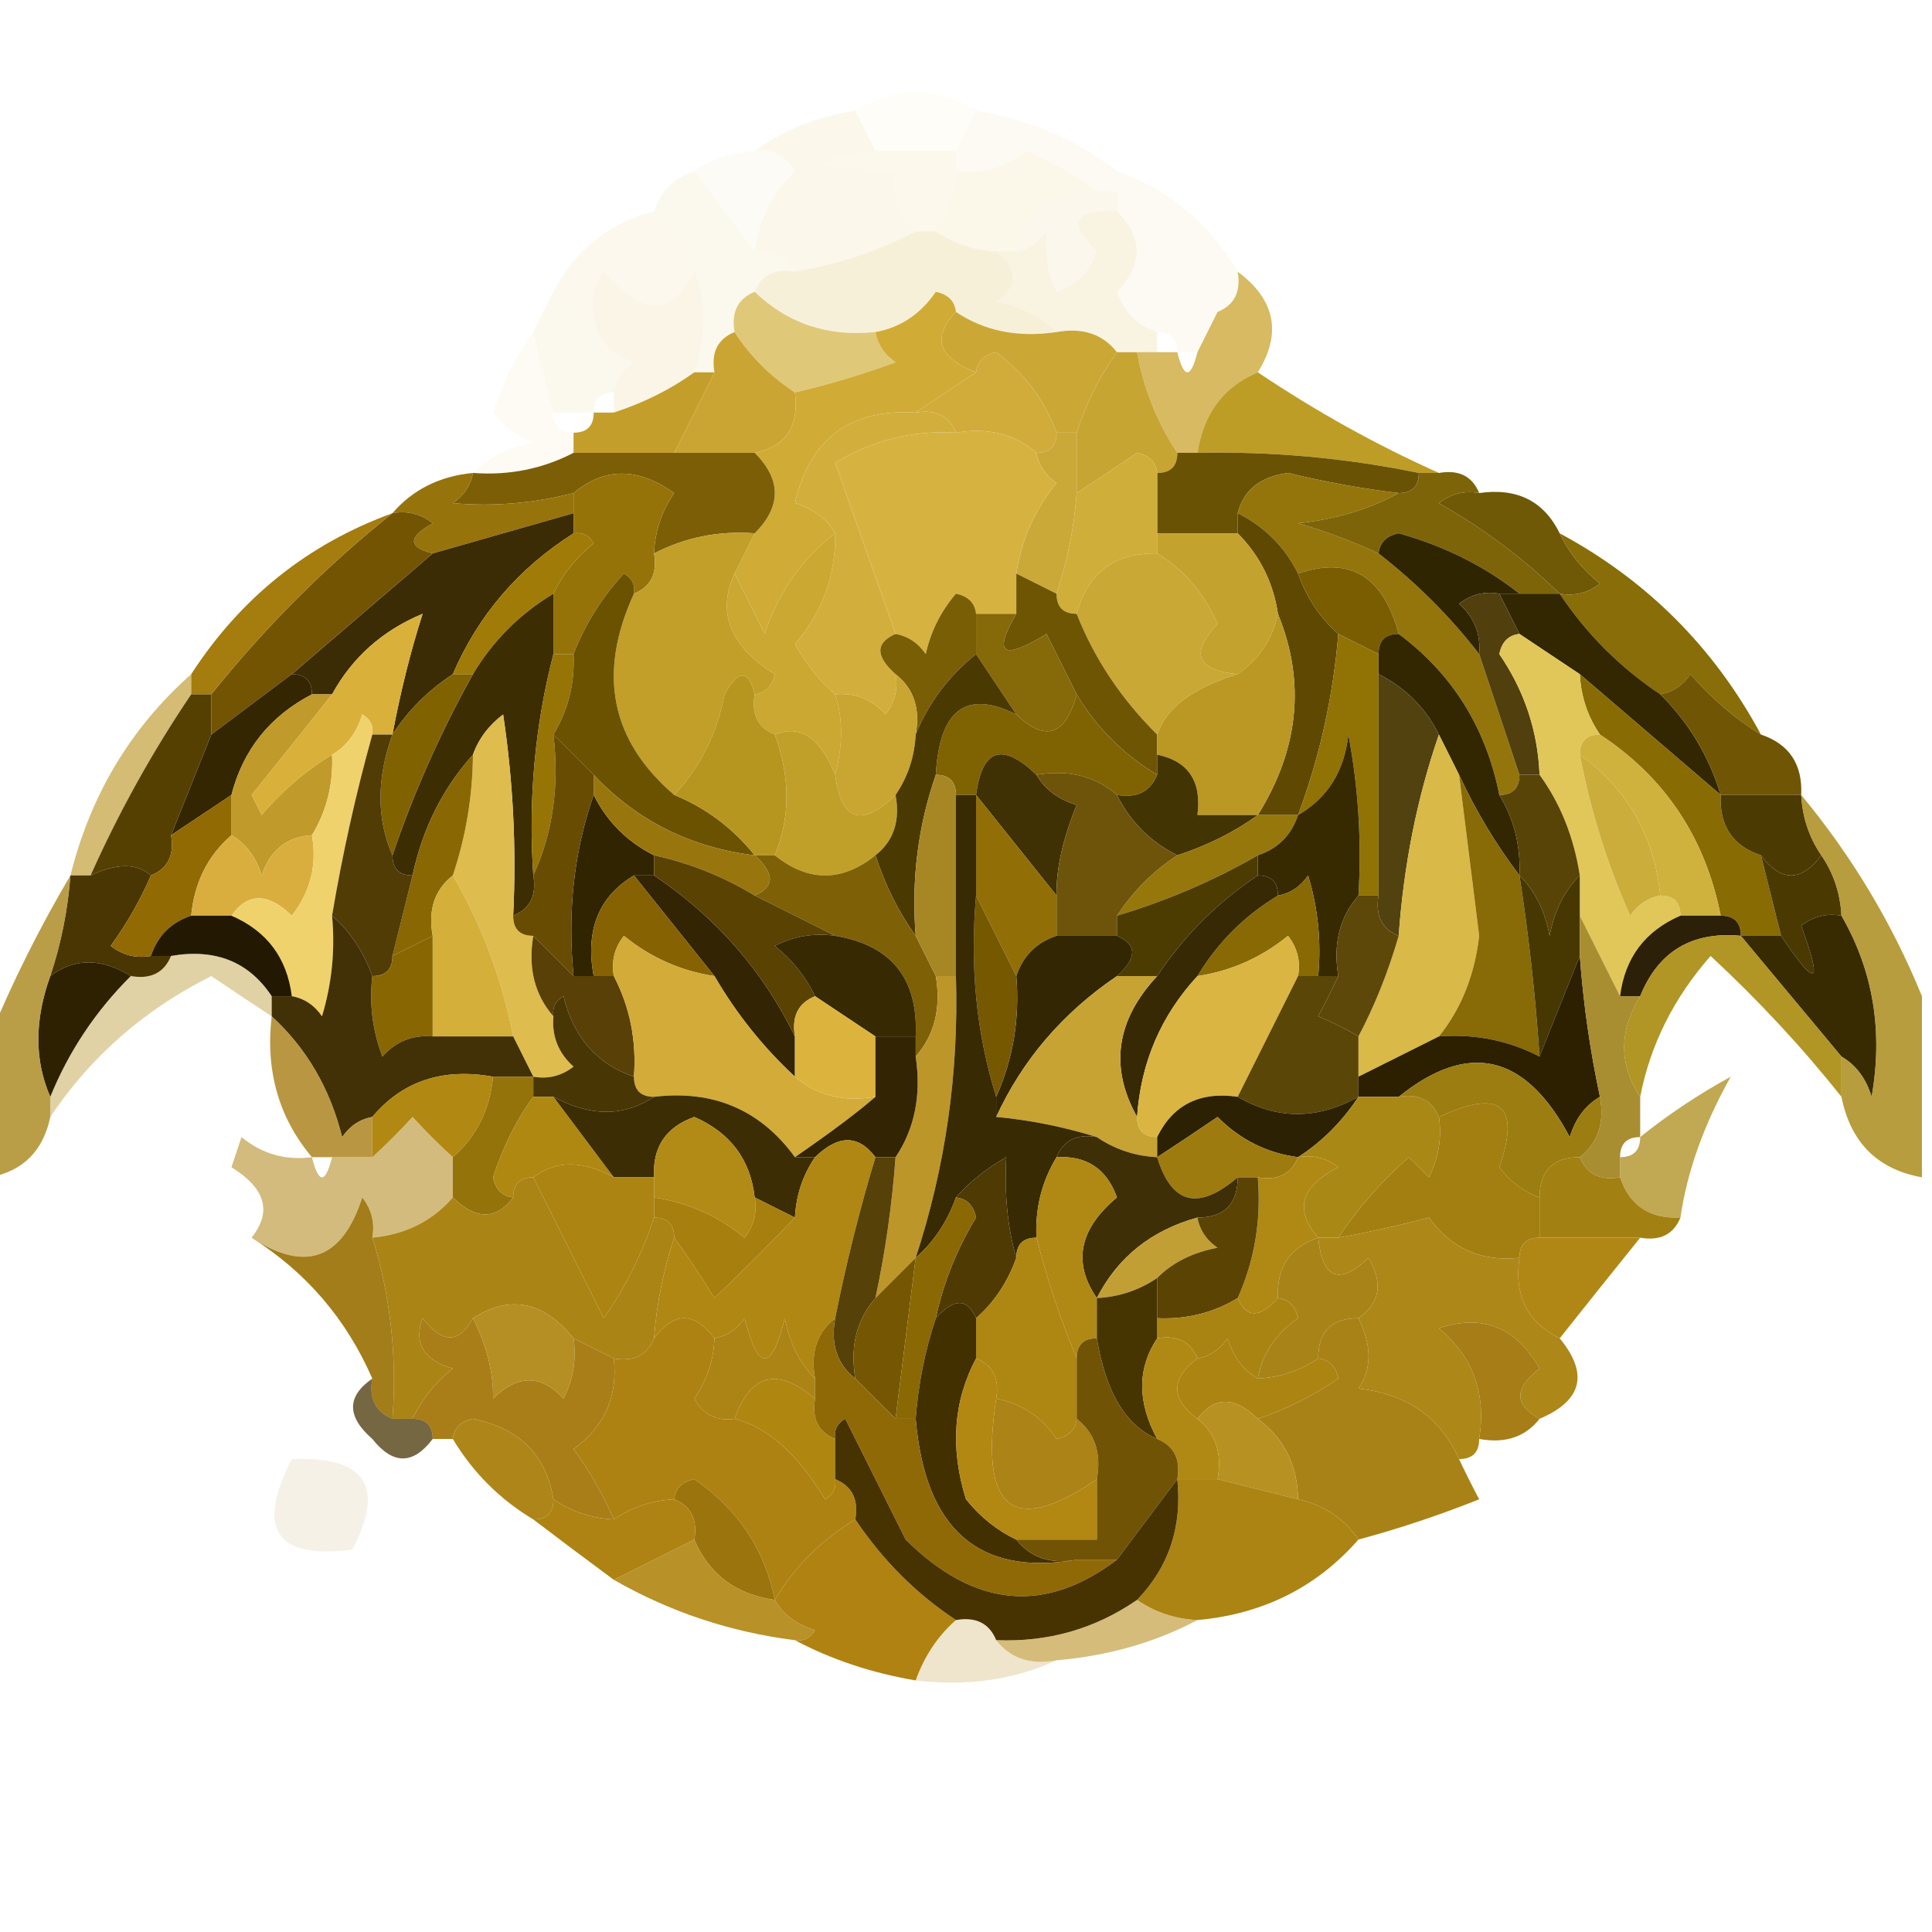 <?xml version="1.0" encoding="UTF-8"?>
<!DOCTYPE svg PUBLIC "-//W3C//DTD SVG 1.1//EN" "http://www.w3.org/Graphics/SVG/1.1/DTD/svg11.dtd">
<svg xmlns="http://www.w3.org/2000/svg" version="1.1" width="96px" height="96px" style="shape-rendering:geometricPrecision; text-rendering:geometricPrecision; image-rendering:optimizeQuality; fill-rule:evenodd; clip-rule:evenodd" xmlns:xlink="http://www.w3.org/1999/xlink">
<g><path style="opacity:0.039" fill="#e4b73d" d="M 48.5,5.5 C 48.167,6.167 47.833,6.833 47.5,7.5C 46.167,7.5 44.833,7.5 43.5,7.5C 43.167,6.833 42.833,6.167 42.5,5.5C 44.611,4.258 46.611,4.258 48.5,5.5 Z"/></g>
<g><path style="opacity:0.043" fill="#ddb542" d="M 37.5,7.5 C 38.376,7.369 39.043,7.702 39.5,8.5C 38.37,9.622 37.703,10.956 37.5,12.5C 36.512,11.205 35.512,9.872 34.5,8.5C 35.391,7.89 36.391,7.557 37.5,7.5 Z"/></g>
<g><path style="opacity:0.063" fill="#dcb346" d="M 48.5,5.5 C 51.157,5.935 53.491,6.935 55.5,8.5C 55.5,8.833 55.5,9.167 55.5,9.5C 55.167,9.5 54.833,9.5 54.5,9.5C 53.469,8.751 52.302,8.085 51,7.5C 49.989,8.337 48.822,8.67 47.5,8.5C 47.5,8.167 47.5,7.833 47.5,7.5C 47.833,6.833 48.167,6.167 48.5,5.5 Z"/></g>
<g><path style="opacity:0.097" fill="#d9b43d" d="M 43.5,7.5 C 44.833,7.5 46.167,7.5 47.5,7.5C 47.5,7.833 47.5,8.167 47.5,8.5C 47.443,9.609 47.11,10.609 46.5,11.5C 46.167,11.5 45.833,11.5 45.5,11.5C 44.596,10.791 44.263,9.791 44.5,8.5C 40.162,8.378 39.828,8.045 43.5,7.5 Z"/></g>
<g><path style="opacity:0.106" fill="#dbb83f" d="M 42.5,5.5 C 42.833,6.167 43.167,6.833 43.5,7.5C 39.828,8.045 40.162,8.378 44.5,8.5C 44.263,9.791 44.596,10.791 45.5,11.5C 43.698,12.458 41.698,13.125 39.5,13.5C 39.158,12.662 38.492,12.328 37.5,12.5C 37.703,10.956 38.37,9.622 39.5,8.5C 39.043,7.702 38.376,7.369 37.5,7.5C 38.93,6.463 40.597,5.796 42.5,5.5 Z"/></g>
<g><path style="opacity:0.116" fill="#d8b641" d="M 54.5,9.5 C 52.368,9.554 51.035,10.554 50.5,12.5C 50.167,12.5 49.833,12.5 49.5,12.5C 48.391,12.443 47.391,12.11 46.5,11.5C 47.11,10.609 47.443,9.609 47.5,8.5C 48.822,8.67 49.989,8.337 51,7.5C 52.302,8.085 53.469,8.751 54.5,9.5 Z"/></g>
<g><path style="opacity:0.09" fill="#dab63e" d="M 34.5,8.5 C 35.512,9.872 36.512,11.205 37.5,12.5C 38.492,12.328 39.158,12.662 39.5,13.5C 38.508,13.328 37.842,13.662 37.5,14.5C 36.662,14.842 36.328,15.508 36.5,16.5C 35.662,16.842 35.328,17.508 35.5,18.5C 35.167,18.5 34.833,18.5 34.5,18.5C 35.096,16.602 35.096,14.935 34.5,13.5C 33.833,12.5 33.167,11.5 32.5,10.5C 32.833,9.5 33.5,8.833 34.5,8.5 Z"/></g>
<g><path style="opacity:0.098" fill="#ddb540" d="M 54.5,9.5 C 54.833,9.5 55.167,9.5 55.5,9.5C 55.5,9.833 55.5,10.167 55.5,10.5C 53.352,10.389 53.019,11.056 54.5,12.5C 54.167,13.5 53.5,14.167 52.5,14.5C 52.089,13.738 51.923,12.738 52,11.5C 51.617,12.056 51.117,12.389 50.5,12.5C 51.035,10.554 52.368,9.554 54.5,9.5 Z"/></g>
<g><path style="opacity:0.069" fill="#d8b844" d="M 55.5,8.5 C 58.089,9.419 60.089,11.086 61.5,13.5C 61.672,14.492 61.338,15.158 60.5,15.5C 60.167,16.167 59.833,16.833 59.5,17.5C 59.167,17.5 58.833,17.5 58.5,17.5C 58.5,16.833 58.167,16.5 57.5,16.5C 56.522,16.189 55.855,15.522 55.5,14.5C 56.807,13.135 56.807,11.802 55.5,10.5C 55.5,10.167 55.5,9.833 55.5,9.5C 55.5,9.167 55.5,8.833 55.5,8.5 Z"/></g>
<g><path style="opacity:0.088" fill="#dcb33f" d="M 32.5,10.5 C 33.167,11.5 33.833,12.5 34.5,13.5C 33.388,15.744 31.888,15.744 30,13.5C 29.536,14.094 29.369,14.761 29.5,15.5C 28.833,15.167 28.167,14.833 27.5,14.5C 28.585,12.413 30.251,11.08 32.5,10.5 Z"/></g>
<g><path style="opacity:0.196" fill="#d7b23d" d="M 45.5,11.5 C 45.833,11.5 46.167,11.5 46.5,11.5C 47.391,12.11 48.391,12.443 49.5,12.5C 50.598,13.397 50.598,14.23 49.5,15C 50.737,15.232 51.737,15.732 52.5,16.5C 50.585,16.785 48.919,16.451 47.5,15.5C 47.44,14.957 47.107,14.624 46.5,14.5C 45.735,15.612 44.735,16.279 43.5,16.5C 41.142,16.747 39.142,16.081 37.5,14.5C 37.842,13.662 38.508,13.328 39.5,13.5C 41.698,13.125 43.698,12.458 45.5,11.5 Z"/></g>
<g><path style="opacity:0.149" fill="#d8b540" d="M 55.5,10.5 C 56.807,11.802 56.807,13.135 55.5,14.5C 55.855,15.522 56.522,16.189 57.5,16.5C 57.5,16.833 57.5,17.167 57.5,17.5C 57.167,17.5 56.833,17.5 56.5,17.5C 56.167,17.5 55.833,17.5 55.5,17.5C 54.791,16.596 53.791,16.263 52.5,16.5C 51.737,15.732 50.737,15.232 49.5,15C 50.598,14.23 50.598,13.397 49.5,12.5C 49.833,12.5 50.167,12.5 50.5,12.5C 51.117,12.389 51.617,12.056 52,11.5C 51.923,12.738 52.089,13.738 52.5,14.5C 53.5,14.167 54.167,13.5 54.5,12.5C 53.019,11.056 53.352,10.389 55.5,10.5 Z"/></g>
<g><path style="opacity:0.125" fill="#d9b541" d="M 34.5,13.5 C 35.096,14.935 35.096,16.602 34.5,18.5C 33.328,19.345 31.995,20.011 30.5,20.5C 30.5,20.167 30.5,19.833 30.5,19.5C 30.611,18.883 30.944,18.383 31.5,18C 30.244,17.583 29.577,16.75 29.5,15.5C 29.369,14.761 29.536,14.094 30,13.5C 31.888,15.744 33.388,15.744 34.5,13.5 Z"/></g>
<g><path style="opacity:1" fill="#cba836" d="M 47.5,15.5 C 48.919,16.451 50.585,16.785 52.5,16.5C 53.791,16.263 54.791,16.596 55.5,17.5C 54.655,18.672 53.989,20.005 53.5,21.5C 53.167,21.5 52.833,21.5 52.5,21.5C 51.934,19.922 50.934,18.588 49.5,17.5C 48.893,17.624 48.56,17.957 48.5,18.5C 46.618,17.779 46.285,16.779 47.5,15.5 Z"/></g>
<g><path style="opacity:0.788" fill="#cca837" d="M 61.5,13.5 C 63.373,14.896 63.706,16.563 62.5,18.5C 60.799,19.211 59.799,20.545 59.5,22.5C 59.167,22.5 58.833,22.5 58.5,22.5C 57.498,20.989 56.831,19.322 56.5,17.5C 56.833,17.5 57.167,17.5 57.5,17.5C 57.833,17.5 58.167,17.5 58.5,17.5C 58.833,18.833 59.167,18.833 59.5,17.5C 59.833,16.833 60.167,16.167 60.5,15.5C 61.338,15.158 61.672,14.492 61.5,13.5 Z"/></g>
<g><path style="opacity:0.051" fill="#d8b737" d="M 26.5,16.5 C 26.833,17.833 27.167,19.167 27.5,20.5C 27.5,21.167 27.833,21.5 28.5,21.5C 28.5,21.833 28.5,22.167 28.5,22.5C 26.958,23.301 25.291,23.634 23.5,23.5C 24.262,22.732 25.262,22.232 26.5,22C 25.692,21.692 25.025,21.192 24.5,20.5C 24.994,18.974 25.661,17.641 26.5,16.5 Z"/></g>
<g><path style="opacity:0.09" fill="#d9b63f" d="M 27.5,14.5 C 28.167,14.833 28.833,15.167 29.5,15.5C 29.577,16.75 30.244,17.583 31.5,18C 30.944,18.383 30.611,18.883 30.5,19.5C 29.833,19.5 29.5,19.833 29.5,20.5C 28.833,20.5 28.167,20.5 27.5,20.5C 27.167,19.167 26.833,17.833 26.5,16.5C 26.833,15.833 27.167,15.167 27.5,14.5 Z"/></g>
<g><path style="opacity:0.647" fill="#cfaa31" d="M 37.5,14.5 C 39.142,16.081 41.142,16.747 43.5,16.5C 43.611,17.117 43.944,17.617 44.5,18C 42.846,18.608 41.179,19.108 39.5,19.5C 38.272,18.694 37.272,17.694 36.5,16.5C 36.328,15.508 36.662,14.842 37.5,14.5 Z"/></g>
<g><path style="opacity:1" fill="#d0ac36" d="M 47.5,15.5 C 46.285,16.779 46.618,17.779 48.5,18.5C 47.5,19.167 46.5,19.833 45.5,20.5C 42.23,20.302 40.23,21.802 39.5,25C 40.416,25.278 41.083,25.778 41.5,26.5C 39.864,27.749 38.697,29.416 38,31.5C 37.487,30.473 36.987,29.473 36.5,28.5C 36.833,27.833 37.167,27.167 37.5,26.5C 38.833,25.167 38.833,23.833 37.5,22.5C 39.048,22.179 39.715,21.179 39.5,19.5C 41.179,19.108 42.846,18.608 44.5,18C 43.944,17.617 43.611,17.117 43.5,16.5C 44.735,16.279 45.735,15.612 46.5,14.5C 47.107,14.624 47.44,14.957 47.5,15.5 Z"/></g>
<g><path style="opacity:1" fill="#d1ac3b" d="M 52.5,21.5 C 52.5,22.167 52.167,22.5 51.5,22.5C 50.432,21.566 49.099,21.232 47.5,21.5C 47.158,20.662 46.492,20.328 45.5,20.5C 46.5,19.833 47.5,19.167 48.5,18.5C 48.56,17.957 48.893,17.624 49.5,17.5C 50.934,18.588 51.934,19.922 52.5,21.5 Z"/></g>
<g><path style="opacity:1" fill="#c7a533" d="M 55.5,17.5 C 55.833,17.5 56.167,17.5 56.5,17.5C 56.831,19.322 57.498,20.989 58.5,22.5C 58.5,23.167 58.167,23.5 57.5,23.5C 57.44,22.957 57.107,22.624 56.5,22.5C 55.482,23.192 54.482,23.859 53.5,24.5C 53.5,23.5 53.5,22.5 53.5,21.5C 53.989,20.005 54.655,18.672 55.5,17.5 Z"/></g>
<g><path style="opacity:1" fill="#c49e2a" d="M 34.5,18.5 C 34.833,18.5 35.167,18.5 35.5,18.5C 34.833,19.833 34.167,21.167 33.5,22.5C 31.833,22.5 30.167,22.5 28.5,22.5C 28.5,22.167 28.5,21.833 28.5,21.5C 29.167,21.5 29.5,21.167 29.5,20.5C 29.833,20.5 30.167,20.5 30.5,20.5C 31.995,20.011 33.328,19.345 34.5,18.5 Z"/></g>
<g><path style="opacity:1" fill="#cba533" d="M 36.5,16.5 C 37.272,17.694 38.272,18.694 39.5,19.5C 39.715,21.179 39.048,22.179 37.5,22.5C 36.167,22.5 34.833,22.5 33.5,22.5C 34.167,21.167 34.833,19.833 35.5,18.5C 35.328,17.508 35.662,16.842 36.5,16.5 Z"/></g>
<g><path style="opacity:1" fill="#be9d26" d="M 62.5,18.5 C 65.406,20.45 68.406,22.117 71.5,23.5C 71.167,23.5 70.833,23.5 70.5,23.5C 66.882,22.756 63.215,22.423 59.5,22.5C 59.799,20.545 60.799,19.211 62.5,18.5 Z"/></g>
<g><path style="opacity:1" fill="#cba939" d="M 52.5,21.5 C 52.833,21.5 53.167,21.5 53.5,21.5C 53.5,22.5 53.5,23.5 53.5,24.5C 53.371,26.216 53.038,27.883 52.5,29.5C 51.833,29.167 51.167,28.833 50.5,28.5C 50.751,26.83 51.418,25.33 52.5,24C 51.944,23.617 51.611,23.117 51.5,22.5C 52.167,22.5 52.5,22.167 52.5,21.5 Z"/></g>
<g><path style="opacity:1" fill="#7c5e07" d="M 28.5,22.5 C 30.167,22.5 31.833,22.5 33.5,22.5C 34.833,22.5 36.167,22.5 37.5,22.5C 38.833,23.833 38.833,25.167 37.5,26.5C 35.709,26.366 34.042,26.699 32.5,27.5C 32.539,26.417 32.873,25.417 33.5,24.5C 31.701,23.212 30.035,23.212 28.5,24.5C 26.488,25.014 24.488,25.18 22.5,25C 23.056,24.617 23.389,24.117 23.5,23.5C 25.291,23.634 26.958,23.301 28.5,22.5 Z"/></g>
<g><path style="opacity:1" fill="#6a5205" d="M 58.5,22.5 C 58.833,22.5 59.167,22.5 59.5,22.5C 63.215,22.423 66.882,22.756 70.5,23.5C 70.5,24.167 70.167,24.5 69.5,24.5C 67.658,24.277 65.825,23.943 64,23.5C 62.624,23.684 61.791,24.351 61.5,25.5C 61.5,25.833 61.5,26.167 61.5,26.5C 60.167,26.5 58.833,26.5 57.5,26.5C 57.5,25.5 57.5,24.5 57.5,23.5C 58.167,23.5 58.5,23.167 58.5,22.5 Z"/></g>
<g><path style="opacity:1" fill="#d2af3c" d="M 45.5,20.5 C 46.492,20.328 47.158,20.662 47.5,21.5C 45.345,21.372 43.345,21.872 41.5,23C 42.506,25.847 43.506,28.681 44.5,31.5C 43.494,31.938 43.494,32.604 44.5,33.5C 44.631,34.239 44.464,34.906 44,35.5C 43.329,34.748 42.496,34.414 41.5,34.5C 40.722,33.844 40.056,33.011 39.5,32C 40.856,30.433 41.523,28.6 41.5,26.5C 41.083,25.778 40.416,25.278 39.5,25C 40.23,21.802 42.23,20.302 45.5,20.5 Z"/></g>
<g><path style="opacity:1" fill="#d0ae3a" d="M 57.5,23.5 C 57.5,24.5 57.5,25.5 57.5,26.5C 57.5,26.833 57.5,27.167 57.5,27.5C 55.381,27.468 54.048,28.468 53.5,30.5C 52.833,30.5 52.5,30.167 52.5,29.5C 53.038,27.883 53.371,26.216 53.5,24.5C 54.482,23.859 55.482,23.192 56.5,22.5C 57.107,22.624 57.44,22.957 57.5,23.5 Z"/></g>
<g><path style="opacity:1" fill="#d6b341" d="M 47.5,21.5 C 49.099,21.232 50.432,21.566 51.5,22.5C 51.611,23.117 51.944,23.617 52.5,24C 51.418,25.33 50.751,26.83 50.5,28.5C 50.5,29.167 50.5,29.833 50.5,30.5C 49.833,30.5 49.167,30.5 48.5,30.5C 48.44,29.957 48.107,29.624 47.5,29.5C 46.749,30.376 46.249,31.376 46,32.5C 45.617,31.944 45.117,31.611 44.5,31.5C 43.506,28.681 42.506,25.847 41.5,23C 43.345,21.872 45.345,21.372 47.5,21.5 Z"/></g>
<g><path style="opacity:1" fill="#93750b" d="M 69.5,24.5 C 68.048,25.302 66.382,25.802 64.5,26C 65.901,26.41 67.234,26.91 68.5,27.5C 70.395,28.973 72.061,30.64 73.5,32.5C 74.167,34.5 74.833,36.5 75.5,38.5C 75.5,39.167 75.167,39.5 74.5,39.5C 73.831,36.151 72.164,33.484 69.5,31.5C 68.73,28.623 67.063,27.623 64.5,28.5C 63.833,27.167 62.833,26.167 61.5,25.5C 61.791,24.351 62.624,23.684 64,23.5C 65.825,23.943 67.658,24.277 69.5,24.5 Z"/></g>
<g><path style="opacity:1" fill="#7e6409" d="M 70.5,23.5 C 70.833,23.5 71.167,23.5 71.5,23.5C 72.492,23.328 73.158,23.662 73.5,24.5C 72.761,24.369 72.094,24.536 71.5,25C 73.747,26.277 75.747,27.777 77.5,29.5C 76.833,29.5 76.167,29.5 75.5,29.5C 73.78,28.136 71.78,27.136 69.5,26.5C 68.893,26.624 68.56,26.957 68.5,27.5C 67.234,26.91 65.901,26.41 64.5,26C 66.382,25.802 68.048,25.302 69.5,24.5C 70.167,24.5 70.5,24.167 70.5,23.5 Z"/></g>
<g><path style="opacity:1" fill="#97730c" d="M 23.5,23.5 C 23.389,24.117 23.056,24.617 22.5,25C 24.488,25.18 26.488,25.014 28.5,24.5C 28.5,24.833 28.5,25.167 28.5,25.5C 26.167,26.167 23.833,26.833 21.5,27.5C 20.262,27.19 20.262,26.69 21.5,26C 20.906,25.536 20.239,25.369 19.5,25.5C 20.514,24.326 21.847,23.66 23.5,23.5 Z"/></g>
<g><path style="opacity:1" fill="#6f5806" d="M 73.5,24.5 C 75.38,24.229 76.713,24.896 77.5,26.5C 77.953,27.458 78.62,28.292 79.5,29C 78.906,29.464 78.239,29.631 77.5,29.5C 75.747,27.777 73.747,26.277 71.5,25C 72.094,24.536 72.761,24.369 73.5,24.5 Z"/></g>
<g><path style="opacity:1" fill="#5e4802" d="M 61.5,25.5 C 62.833,26.167 63.833,27.167 64.5,28.5C 64.932,29.709 65.599,30.709 66.5,31.5C 66.244,34.598 65.578,37.598 64.5,40.5C 63.833,40.5 63.167,40.5 62.5,40.5C 64.546,37.216 64.879,33.883 63.5,30.5C 63.267,28.938 62.6,27.605 61.5,26.5C 61.5,26.167 61.5,25.833 61.5,25.5 Z"/></g>
<g><path style="opacity:1" fill="#3b2c05" d="M 28.5,25.5 C 28.5,25.833 28.5,26.167 28.5,26.5C 25.757,28.239 23.757,30.573 22.5,33.5C 21.272,34.306 20.272,35.306 19.5,36.5C 19.905,34.35 20.405,32.35 21,30.5C 19.008,31.328 17.508,32.661 16.5,34.5C 16.167,34.5 15.833,34.5 15.5,34.5C 15.5,33.833 15.167,33.5 14.5,33.5C 16.833,31.5 19.167,29.5 21.5,27.5C 23.833,26.833 26.167,26.167 28.5,25.5 Z"/></g>
<g><path style="opacity:1" fill="#967308" d="M 32.5,27.5 C 32.672,28.492 32.338,29.158 31.5,29.5C 31.565,29.062 31.399,28.728 31,28.5C 29.905,29.693 29.072,31.027 28.5,32.5C 28.167,32.5 27.833,32.5 27.5,32.5C 27.5,31.5 27.5,30.5 27.5,29.5C 27.953,28.542 28.619,27.708 29.5,27C 29.272,26.601 28.938,26.435 28.5,26.5C 28.5,26.167 28.5,25.833 28.5,25.5C 28.5,25.167 28.5,24.833 28.5,24.5C 30.035,23.212 31.701,23.212 33.5,24.5C 32.873,25.417 32.539,26.417 32.5,27.5 Z"/></g>
<g><path style="opacity:1" fill="#302501" d="M 68.5,27.5 C 68.56,26.957 68.893,26.624 69.5,26.5C 71.78,27.136 73.78,28.136 75.5,29.5C 75.167,29.5 74.833,29.5 74.5,29.5C 73.761,29.369 73.094,29.536 72.5,30C 73.252,30.671 73.586,31.504 73.5,32.5C 72.061,30.64 70.395,28.973 68.5,27.5 Z"/></g>
<g><path style="opacity:1" fill="#795d00" d="M 69.5,31.5 C 68.833,31.5 68.5,31.833 68.5,32.5C 67.833,32.167 67.167,31.833 66.5,31.5C 65.599,30.709 64.932,29.709 64.5,28.5C 67.063,27.623 68.73,28.623 69.5,31.5 Z"/></g>
<g><path style="opacity:1" fill="#725402" d="M 19.5,25.5 C 20.239,25.369 20.906,25.536 21.5,26C 20.262,26.69 20.262,27.19 21.5,27.5C 19.167,29.5 16.833,31.5 14.5,33.5C 13.167,34.5 11.833,35.5 10.5,36.5C 10.5,35.833 10.5,35.167 10.5,34.5C 13.194,31.14 16.194,28.14 19.5,25.5 Z"/></g>
<g><path style="opacity:1" fill="#c3a22e" d="M 57.5,27.5 C 57.5,27.167 57.5,26.833 57.5,26.5C 58.833,26.5 60.167,26.5 61.5,26.5C 62.6,27.605 63.267,28.938 63.5,30.5C 63.218,31.778 62.551,32.778 61.5,33.5C 59.451,33.294 59.117,32.461 60.5,31C 59.837,29.482 58.837,28.315 57.5,27.5 Z"/></g>
<g><path style="opacity:1" fill="#886d08" d="M 77.5,26.5 C 81.833,28.833 85.167,32.167 87.5,36.5C 86.206,35.71 85.039,34.71 84,33.5C 83.617,34.056 83.117,34.389 82.5,34.5C 80.5,33.167 78.833,31.5 77.5,29.5C 78.239,29.631 78.906,29.464 79.5,29C 78.62,28.292 77.953,27.458 77.5,26.5 Z"/></g>
<g><path style="opacity:1" fill="#c19f29" d="M 37.5,26.5 C 37.167,27.167 36.833,27.833 36.5,28.5C 35.608,30.442 36.275,32.108 38.5,33.5C 38.376,34.107 38.043,34.44 37.5,34.5C 37.19,33.262 36.69,33.262 36,34.5C 35.634,36.452 34.8,38.118 33.5,39.5C 30.346,36.799 29.679,33.466 31.5,29.5C 32.338,29.158 32.672,28.492 32.5,27.5C 34.042,26.699 35.709,26.366 37.5,26.5 Z"/></g>
<g><path style="opacity:1" fill="#caa831" d="M 41.5,26.5 C 41.523,28.6 40.856,30.433 39.5,32C 40.056,33.011 40.722,33.844 41.5,34.5C 41.889,35.691 41.889,37.024 41.5,38.5C 40.758,36.65 39.758,35.984 38.5,36.5C 37.662,36.158 37.328,35.492 37.5,34.5C 38.043,34.44 38.376,34.107 38.5,33.5C 36.275,32.108 35.608,30.442 36.5,28.5C 36.987,29.473 37.487,30.473 38,31.5C 38.697,29.416 39.864,27.749 41.5,26.5 Z"/></g>
<g><path style="opacity:1" fill="#a57c0e" d="M 19.5,25.5 C 16.194,28.14 13.194,31.14 10.5,34.5C 10.167,34.5 9.833,34.5 9.5,34.5C 9.5,34.167 9.5,33.833 9.5,33.5C 11.963,29.7 15.296,27.033 19.5,25.5 Z"/></g>
<g><path style="opacity:1" fill="#a17b07" d="M 28.5,26.5 C 28.938,26.435 29.272,26.601 29.5,27C 28.619,27.708 27.953,28.542 27.5,29.5C 25.833,30.5 24.5,31.833 23.5,33.5C 23.167,33.5 22.833,33.5 22.5,33.5C 23.757,30.573 25.757,28.239 28.5,26.5 Z"/></g>
<g><path style="opacity:1" fill="#c9a835" d="M 57.5,27.5 C 58.837,28.315 59.837,29.482 60.5,31C 59.117,32.461 59.451,33.294 61.5,33.5C 59.277,34.181 57.944,35.181 57.5,36.5C 55.71,34.728 54.377,32.728 53.5,30.5C 54.048,28.468 55.381,27.468 57.5,27.5 Z"/></g>
<g><path style="opacity:1" fill="#3d2d02" d="M 27.5,29.5 C 27.5,30.5 27.5,31.5 27.5,32.5C 26.577,36.064 26.244,39.731 26.5,43.5C 26.672,44.492 26.338,45.158 25.5,45.5C 25.665,42.15 25.498,38.817 25,35.5C 24.283,36.044 23.783,36.711 23.5,37.5C 21.992,39.181 20.992,41.181 20.5,43.5C 19.833,43.5 19.5,43.167 19.5,42.5C 20.561,39.378 21.895,36.378 23.5,33.5C 24.5,31.833 25.833,30.5 27.5,29.5 Z"/></g>
<g><path style="opacity:1" fill="#7a5e06" d="M 48.5,30.5 C 48.5,31.167 48.5,31.833 48.5,32.5C 47.143,33.59 46.143,34.924 45.5,36.5C 45.737,35.209 45.404,34.209 44.5,33.5C 43.494,32.604 43.494,31.938 44.5,31.5C 45.117,31.611 45.617,31.944 46,32.5C 46.249,31.376 46.749,30.376 47.5,29.5C 48.107,29.624 48.44,29.957 48.5,30.5 Z"/></g>
<g><path style="opacity:1" fill="#322701" d="M 69.5,31.5 C 72.164,33.484 73.831,36.151 74.5,39.5C 75.234,40.708 75.567,42.041 75.5,43.5C 74.313,41.928 73.313,40.261 72.5,38.5C 72.167,37.833 71.833,37.167 71.5,36.5C 70.833,35.167 69.833,34.167 68.5,33.5C 68.5,33.167 68.5,32.833 68.5,32.5C 68.5,31.833 68.833,31.5 69.5,31.5 Z"/></g>
<g><path style="opacity:1" fill="#322701" d="M 74.5,29.5 C 74.833,29.5 75.167,29.5 75.5,29.5C 76.167,29.5 76.833,29.5 77.5,29.5C 78.833,31.5 80.5,33.167 82.5,34.5C 83.925,35.922 84.925,37.589 85.5,39.5C 83.167,37.5 80.833,35.5 78.5,33.5C 77.5,32.833 76.5,32.167 75.5,31.5C 75.167,30.833 74.833,30.167 74.5,29.5 Z"/></g>
<g><path style="opacity:1" fill="#6e5503" d="M 50.5,28.5 C 51.167,28.833 51.833,29.167 52.5,29.5C 52.5,30.167 52.833,30.5 53.5,30.5C 54.377,32.728 55.71,34.728 57.5,36.5C 57.5,36.833 57.5,37.167 57.5,37.5C 57.5,37.833 57.5,38.167 57.5,38.5C 55.806,37.473 54.472,36.139 53.5,34.5C 53.013,33.527 52.513,32.527 52,31.5C 49.822,32.84 49.322,32.507 50.5,30.5C 50.5,29.833 50.5,29.167 50.5,28.5 Z"/></g>
<g><path style="opacity:1" fill="#513f0d" d="M 74.5,29.5 C 74.833,30.167 75.167,30.833 75.5,31.5C 74.957,31.56 74.624,31.893 74.5,32.5C 75.747,34.323 76.414,36.323 76.5,38.5C 76.167,38.5 75.833,38.5 75.5,38.5C 74.833,36.5 74.167,34.5 73.5,32.5C 73.586,31.504 73.252,30.671 72.5,30C 73.094,29.536 73.761,29.369 74.5,29.5 Z"/></g>
<g><path style="opacity:1" fill="#332601" d="M 14.5,33.5 C 15.167,33.5 15.5,33.833 15.5,34.5C 13.413,35.585 12.08,37.251 11.5,39.5C 10.5,40.167 9.5,40.833 8.5,41.5C 9.167,39.833 9.833,38.167 10.5,36.5C 11.833,35.5 13.167,34.5 14.5,33.5 Z"/></g>
<g><path style="opacity:1" fill="#816201" d="M 22.5,33.5 C 22.833,33.5 23.167,33.5 23.5,33.5C 21.895,36.378 20.561,39.378 19.5,42.5C 18.709,40.691 18.709,38.691 19.5,36.5C 20.272,35.306 21.272,34.306 22.5,33.5 Z"/></g>
<g><path style="opacity:1" fill="#c9a531" d="M 44.5,33.5 C 45.404,34.209 45.737,35.209 45.5,36.5C 45.443,37.609 45.11,38.609 44.5,39.5C 42.804,41.129 41.804,40.796 41.5,38.5C 41.889,37.024 41.889,35.691 41.5,34.5C 42.496,34.414 43.329,34.748 44,35.5C 44.464,34.906 44.631,34.239 44.5,33.5 Z"/></g>
<g><path style="opacity:1" fill="#896b03" d="M 78.5,33.5 C 80.833,35.5 83.167,37.5 85.5,39.5C 85.427,41.027 86.094,42.027 87.5,42.5C 87.833,43.833 88.167,45.167 88.5,46.5C 87.833,46.5 87.167,46.5 86.5,46.5C 86.5,45.833 86.167,45.5 85.5,45.5C 84.737,41.63 82.737,38.63 79.5,36.5C 78.89,35.609 78.557,34.609 78.5,33.5 Z"/></g>
<g><path style="opacity:1" fill="#866908" d="M 48.5,30.5 C 49.167,30.5 49.833,30.5 50.5,30.5C 49.322,32.507 49.822,32.84 52,31.5C 52.513,32.527 53.013,33.527 53.5,34.5C 52.947,36.552 51.947,36.885 50.5,35.5C 49.833,34.5 49.167,33.5 48.5,32.5C 48.5,31.833 48.5,31.167 48.5,30.5 Z"/></g>
<g><path style="opacity:1" fill="#d9b13a" d="M 19.5,36.5 C 19.167,36.5 18.833,36.5 18.5,36.5C 18.565,36.062 18.399,35.728 18,35.5C 17.722,36.416 17.222,37.083 16.5,37.5C 15.206,38.29 14.039,39.29 13,40.5C 12.833,40.167 12.667,39.833 12.5,39.5C 13.857,37.814 15.19,36.148 16.5,34.5C 17.508,32.661 19.008,31.328 21,30.5C 20.405,32.35 19.905,34.35 19.5,36.5 Z"/></g>
<g><path style="opacity:1" fill="#917204" d="M 66.5,31.5 C 67.167,31.833 67.833,32.167 68.5,32.5C 68.5,32.833 68.5,33.167 68.5,33.5C 68.5,37.167 68.5,40.833 68.5,44.5C 68.167,44.5 67.833,44.5 67.5,44.5C 67.664,41.813 67.497,39.146 67,36.5C 66.8,38.32 65.966,39.653 64.5,40.5C 65.578,37.598 66.244,34.598 66.5,31.5 Z"/></g>
<g><path style="opacity:1" fill="#967406" d="M 27.5,32.5 C 27.833,32.5 28.167,32.5 28.5,32.5C 28.567,33.959 28.234,35.292 27.5,36.5C 27.802,39.059 27.468,41.393 26.5,43.5C 26.244,39.731 26.577,36.064 27.5,32.5 Z"/></g>
<g><path style="opacity:1" fill="#6a5201" d="M 31.5,29.5 C 29.679,33.466 30.346,36.799 33.5,39.5C 35.076,40.143 36.41,41.143 37.5,42.5C 34.319,42.112 31.652,40.778 29.5,38.5C 28.833,37.833 28.167,37.167 27.5,36.5C 28.234,35.292 28.567,33.959 28.5,32.5C 29.072,31.027 29.905,29.693 31,28.5C 31.399,28.728 31.565,29.062 31.5,29.5 Z"/></g>
<g><path style="opacity:1" fill="#7f6303" d="M 50.5,35.5 C 51.947,36.885 52.947,36.552 53.5,34.5C 54.472,36.139 55.806,37.473 57.5,38.5C 57.158,39.338 56.492,39.672 55.5,39.5C 54.432,38.566 53.099,38.232 51.5,38.5C 49.804,36.871 48.804,37.204 48.5,39.5C 48.167,39.5 47.833,39.5 47.5,39.5C 47.5,38.833 47.167,38.5 46.5,38.5C 46.678,35.255 48.011,34.255 50.5,35.5 Z"/></g>
<g><path style="opacity:1" fill="#ba9823" d="M 63.5,30.5 C 64.879,33.883 64.546,37.216 62.5,40.5C 61.5,40.5 60.5,40.5 59.5,40.5C 59.715,38.821 59.048,37.821 57.5,37.5C 57.5,37.167 57.5,36.833 57.5,36.5C 57.944,35.181 59.277,34.181 61.5,33.5C 62.551,32.778 63.218,31.778 63.5,30.5 Z"/></g>
<g><path style="opacity:1" fill="#52420f" d="M 68.5,33.5 C 69.833,34.167 70.833,35.167 71.5,36.5C 70.419,39.627 69.753,42.96 69.5,46.5C 68.662,46.158 68.328,45.492 68.5,44.5C 68.5,40.833 68.5,37.167 68.5,33.5 Z"/></g>
<g><path style="opacity:0.576" fill="#b48c0e" d="M 9.5,33.5 C 9.5,33.833 9.5,34.167 9.5,34.5C 7.58,37.339 5.913,40.339 4.5,43.5C 4.167,43.5 3.833,43.5 3.5,43.5C 4.498,39.495 6.498,36.161 9.5,33.5 Z"/></g>
<g><path style="opacity:1" fill="#554001" d="M 9.5,34.5 C 9.833,34.5 10.167,34.5 10.5,34.5C 10.5,35.167 10.5,35.833 10.5,36.5C 9.833,38.167 9.167,39.833 8.5,41.5C 8.672,42.492 8.338,43.158 7.5,43.5C 6.798,42.884 5.798,42.884 4.5,43.5C 5.913,40.339 7.58,37.339 9.5,34.5 Z"/></g>
<g><path style="opacity:1" fill="#c09a2a" d="M 15.5,34.5 C 15.833,34.5 16.167,34.5 16.5,34.5C 15.19,36.148 13.857,37.814 12.5,39.5C 12.667,39.833 12.833,40.167 13,40.5C 14.039,39.29 15.206,38.29 16.5,37.5C 16.567,38.959 16.234,40.292 15.5,41.5C 14.25,41.577 13.417,42.244 13,43.5C 12.722,42.584 12.222,41.917 11.5,41.5C 11.5,40.833 11.5,40.167 11.5,39.5C 12.08,37.251 13.413,35.585 15.5,34.5 Z"/></g>
<g><path style="opacity:1" fill="#b7961f" d="M 37.5,34.5 C 37.328,35.492 37.662,36.158 38.5,36.5C 39.275,38.612 39.275,40.612 38.5,42.5C 38.167,42.5 37.833,42.5 37.5,42.5C 36.41,41.143 35.076,40.143 33.5,39.5C 34.8,38.118 35.634,36.452 36,34.5C 36.69,33.262 37.19,33.262 37.5,34.5 Z"/></g>
<g><path style="opacity:1" fill="#c1a02a" d="M 41.5,38.5 C 41.804,40.796 42.804,41.129 44.5,39.5C 44.737,40.791 44.404,41.791 43.5,42.5C 41.833,43.833 40.167,43.833 38.5,42.5C 39.275,40.612 39.275,38.612 38.5,36.5C 39.758,35.984 40.758,36.65 41.5,38.5 Z"/></g>
<g><path style="opacity:1" fill="#4b3902" d="M 48.5,32.5 C 49.167,33.5 49.833,34.5 50.5,35.5C 48.011,34.255 46.678,35.255 46.5,38.5C 45.612,41.054 45.279,43.721 45.5,46.5C 44.655,45.328 43.989,43.995 43.5,42.5C 44.404,41.791 44.737,40.791 44.5,39.5C 45.11,38.609 45.443,37.609 45.5,36.5C 46.143,34.924 47.143,33.59 48.5,32.5 Z"/></g>
<g><path style="opacity:1" fill="#705504" d="M 87.5,36.5 C 88.906,36.973 89.573,37.973 89.5,39.5C 88.167,39.5 86.833,39.5 85.5,39.5C 84.925,37.589 83.925,35.922 82.5,34.5C 83.117,34.389 83.617,34.056 84,33.5C 85.039,34.71 86.206,35.71 87.5,36.5 Z"/></g>
<g><path style="opacity:1" fill="#e1c759" d="M 75.5,31.5 C 76.5,32.167 77.5,32.833 78.5,33.5C 78.557,34.609 78.89,35.609 79.5,36.5C 78.833,36.5 78.5,36.833 78.5,37.5C 79.022,40.253 79.856,42.92 81,45.5C 81.383,44.944 81.883,44.611 82.5,44.5C 83.167,44.5 83.5,44.833 83.5,45.5C 81.738,46.262 80.738,47.596 80.5,49.5C 79.833,48.167 79.167,46.833 78.5,45.5C 78.5,44.833 78.5,44.167 78.5,43.5C 78.204,41.597 77.537,39.93 76.5,38.5C 76.414,36.323 75.747,34.323 74.5,32.5C 74.624,31.893 74.957,31.56 75.5,31.5 Z"/></g>
<g><path style="opacity:1" fill="#cbad3b" d="M 78.5,37.5 C 80.852,39.178 82.186,41.511 82.5,44.5C 81.883,44.611 81.383,44.944 81,45.5C 79.856,42.92 79.022,40.253 78.5,37.5 Z"/></g>
<g><path style="opacity:1" fill="#403104" d="M 51.5,38.5 C 51.917,39.222 52.584,39.722 53.5,40C 52.807,41.684 52.474,43.184 52.5,44.5C 51.167,42.833 49.833,41.167 48.5,39.5C 48.804,37.204 49.804,36.871 51.5,38.5 Z"/></g>
<g><path style="opacity:1" fill="#433404" d="M 57.5,37.5 C 59.048,37.821 59.715,38.821 59.5,40.5C 60.5,40.5 61.5,40.5 62.5,40.5C 61.328,41.345 59.995,42.011 58.5,42.5C 57.167,41.833 56.167,40.833 55.5,39.5C 56.492,39.672 57.158,39.338 57.5,38.5C 57.5,38.167 57.5,37.833 57.5,37.5 Z"/></g>
<g><path style="opacity:1" fill="#302401" d="M 29.5,39.5 C 30.167,40.833 31.167,41.833 32.5,42.5C 32.5,42.833 32.5,43.167 32.5,43.5C 32.167,43.5 31.833,43.5 31.5,43.5C 29.744,44.552 29.077,46.219 29.5,48.5C 29.167,48.5 28.833,48.5 28.5,48.5C 28.19,45.287 28.523,42.287 29.5,39.5 Z"/></g>
<g><path style="opacity:1" fill="#99760d" d="M 29.5,38.5 C 31.652,40.778 34.319,42.112 37.5,42.5C 38.506,43.396 38.506,44.062 37.5,44.5C 35.95,43.559 34.284,42.892 32.5,42.5C 31.167,41.833 30.167,40.833 29.5,39.5C 29.5,39.167 29.5,38.833 29.5,38.5 Z"/></g>
<g><path style="opacity:1" fill="#4b3a02" d="M 89.5,39.5 C 89.557,40.609 89.89,41.609 90.5,42.5C 89.5,43.833 88.5,43.833 87.5,42.5C 86.094,42.027 85.427,41.027 85.5,39.5C 86.833,39.5 88.167,39.5 89.5,39.5 Z"/></g>
<g><path style="opacity:1" fill="#96770b" d="M 62.5,40.5 C 63.167,40.5 63.833,40.5 64.5,40.5C 64.167,41.5 63.5,42.167 62.5,42.5C 60.313,43.758 57.98,44.758 55.5,45.5C 56.306,44.272 57.306,43.272 58.5,42.5C 59.995,42.011 61.328,41.345 62.5,40.5 Z"/></g>
<g><path style="opacity:1" fill="#584406" d="M 75.5,38.5 C 75.833,38.5 76.167,38.5 76.5,38.5C 77.537,39.93 78.204,41.597 78.5,43.5C 77.732,44.263 77.232,45.263 77,46.5C 76.768,45.263 76.268,44.263 75.5,43.5C 75.567,42.041 75.234,40.708 74.5,39.5C 75.167,39.5 75.5,39.167 75.5,38.5 Z"/></g>
<g><path style="opacity:1" fill="#cfb13d" d="M 78.5,37.5 C 78.5,36.833 78.833,36.5 79.5,36.5C 82.737,38.63 84.737,41.63 85.5,45.5C 84.833,45.5 84.167,45.5 83.5,45.5C 83.5,44.833 83.167,44.5 82.5,44.5C 82.186,41.511 80.852,39.178 78.5,37.5 Z"/></g>
<g><path style="opacity:1" fill="#493602" d="M 7.5,43.5 C 6.972,44.721 6.305,45.887 5.5,47C 6.094,47.464 6.761,47.631 7.5,47.5C 7.833,47.5 8.167,47.5 8.5,47.5C 8.158,48.338 7.492,48.672 6.5,48.5C 5.036,47.595 3.702,47.595 2.5,48.5C 3.038,46.883 3.371,45.216 3.5,43.5C 3.833,43.5 4.167,43.5 4.5,43.5C 5.798,42.884 6.798,42.884 7.5,43.5 Z"/></g>
<g><path style="opacity:1" fill="#916a03" d="M 11.5,39.5 C 11.5,40.167 11.5,40.833 11.5,41.5C 10.326,42.514 9.66,43.847 9.5,45.5C 8.5,45.833 7.833,46.5 7.5,47.5C 6.761,47.631 6.094,47.464 5.5,47C 6.305,45.887 6.972,44.721 7.5,43.5C 8.338,43.158 8.672,42.492 8.5,41.5C 9.5,40.833 10.5,40.167 11.5,39.5 Z"/></g>
<g><path style="opacity:1" fill="#daae3e" d="M 11.5,41.5 C 12.222,41.917 12.722,42.584 13,43.5C 13.417,42.244 14.25,41.577 15.5,41.5C 15.762,42.978 15.429,44.311 14.5,45.5C 13.313,44.347 12.313,44.347 11.5,45.5C 10.833,45.5 10.167,45.5 9.5,45.5C 9.66,43.847 10.326,42.514 11.5,41.5 Z"/></g>
<g><path style="opacity:1" fill="#debc4e" d="M 25.5,45.5 C 25.5,46.167 25.833,46.5 26.5,46.5C 26.232,48.099 26.566,49.432 27.5,50.5C 27.414,51.496 27.748,52.329 28.5,53C 27.906,53.464 27.239,53.631 26.5,53.5C 26.167,52.833 25.833,52.167 25.5,51.5C 24.937,48.627 23.937,45.96 22.5,43.5C 23.149,41.565 23.483,39.565 23.5,37.5C 23.783,36.711 24.283,36.044 25,35.5C 25.498,38.817 25.665,42.15 25.5,45.5 Z"/></g>
<g><path style="opacity:1" fill="#332403" d="M 31.5,43.5 C 31.833,43.5 32.167,43.5 32.5,43.5C 35.579,45.575 37.913,48.242 39.5,51.5C 39.5,52.167 39.5,52.833 39.5,53.5C 37.937,52.055 36.604,50.389 35.5,48.5C 34.167,46.833 32.833,45.167 31.5,43.5 Z"/></g>
<g><path style="opacity:1" fill="#4a3a02" d="M 87.5,42.5 C 88.5,43.833 89.5,43.833 90.5,42.5C 91.11,43.391 91.443,44.391 91.5,45.5C 90.761,45.369 90.094,45.536 89.5,46C 90.595,48.975 90.262,49.142 88.5,46.5C 88.167,45.167 87.833,43.833 87.5,42.5 Z"/></g>
<g><path style="opacity:1" fill="#896702" d="M 23.5,37.5 C 23.483,39.565 23.149,41.565 22.5,43.5C 21.596,44.209 21.263,45.209 21.5,46.5C 20.833,46.833 20.167,47.167 19.5,47.5C 19.833,46.167 20.167,44.833 20.5,43.5C 20.992,41.181 21.992,39.181 23.5,37.5 Z"/></g>
<g><path style="opacity:1" fill="#674c01" d="M 27.5,36.5 C 28.167,37.167 28.833,37.833 29.5,38.5C 29.5,38.833 29.5,39.167 29.5,39.5C 28.523,42.287 28.19,45.287 28.5,48.5C 27.833,47.833 27.167,47.167 26.5,46.5C 25.833,46.5 25.5,46.167 25.5,45.5C 26.338,45.158 26.672,44.492 26.5,43.5C 27.468,41.393 27.802,39.059 27.5,36.5 Z"/></g>
<g><path style="opacity:1" fill="#7e6106" d="M 37.5,42.5 C 37.833,42.5 38.167,42.5 38.5,42.5C 40.167,43.833 41.833,43.833 43.5,42.5C 43.989,43.995 44.655,45.328 45.5,46.5C 45.833,47.167 46.167,47.833 46.5,48.5C 46.768,50.099 46.434,51.432 45.5,52.5C 45.5,52.167 45.5,51.833 45.5,51.5C 45.631,48.633 44.297,46.967 41.5,46.5C 40.167,45.833 38.833,45.167 37.5,44.5C 38.506,44.062 38.506,43.396 37.5,42.5 Z"/></g>
<g><path style="opacity:1" fill="#6e540a" d="M 51.5,38.5 C 53.099,38.232 54.432,38.566 55.5,39.5C 56.167,40.833 57.167,41.833 58.5,42.5C 57.306,43.272 56.306,44.272 55.5,45.5C 55.5,45.833 55.5,46.167 55.5,46.5C 54.5,46.5 53.5,46.5 52.5,46.5C 52.5,45.833 52.5,45.167 52.5,44.5C 52.474,43.184 52.807,41.684 53.5,40C 52.584,39.722 51.917,39.222 51.5,38.5 Z"/></g>
<g><path style="opacity:1" fill="#372a01" d="M 67.5,44.5 C 66.566,45.568 66.232,46.901 66.5,48.5C 66.167,48.5 65.833,48.5 65.5,48.5C 65.66,46.801 65.493,45.134 65,43.5C 64.617,44.056 64.117,44.389 63.5,44.5C 63.5,43.833 63.167,43.5 62.5,43.5C 62.5,43.167 62.5,42.833 62.5,42.5C 63.5,42.167 64.167,41.5 64.5,40.5C 65.966,39.653 66.8,38.32 67,36.5C 67.497,39.146 67.664,41.813 67.5,44.5 Z"/></g>
<g><path style="opacity:1" fill="#d9b947" d="M 71.5,36.5 C 71.833,37.167 72.167,37.833 72.5,38.5C 72.83,41.157 73.163,43.824 73.5,46.5C 73.275,48.455 72.609,50.121 71.5,51.5C 70.167,52.167 68.833,52.833 67.5,53.5C 67.5,52.833 67.5,52.167 67.5,51.5C 68.309,49.972 68.976,48.306 69.5,46.5C 69.753,42.96 70.419,39.627 71.5,36.5 Z"/></g>
<g><path style="opacity:1" fill="#f0d26c" d="M 18.5,36.5 C 17.677,39.461 17.01,42.461 16.5,45.5C 16.66,47.199 16.494,48.866 16,50.5C 15.617,49.944 15.117,49.611 14.5,49.5C 14.262,47.596 13.262,46.262 11.5,45.5C 12.313,44.347 13.313,44.347 14.5,45.5C 15.429,44.311 15.762,42.978 15.5,41.5C 16.234,40.292 16.567,38.959 16.5,37.5C 17.222,37.083 17.722,36.416 18,35.5C 18.399,35.728 18.565,36.062 18.5,36.5 Z"/></g>
<g><path style="opacity:1" fill="#866203" d="M 31.5,43.5 C 32.833,45.167 34.167,46.833 35.5,48.5C 33.83,48.249 32.33,47.582 31,46.5C 30.536,47.094 30.369,47.761 30.5,48.5C 30.167,48.5 29.833,48.5 29.5,48.5C 29.077,46.219 29.744,44.552 31.5,43.5 Z"/></g>
<g><path style="opacity:1" fill="#594202" d="M 32.5,43.5 C 32.5,43.167 32.5,42.833 32.5,42.5C 34.284,42.892 35.95,43.559 37.5,44.5C 38.833,45.167 40.167,45.833 41.5,46.5C 40.448,46.35 39.448,46.517 38.5,47C 39.38,47.708 40.047,48.542 40.5,49.5C 39.662,49.842 39.328,50.508 39.5,51.5C 37.913,48.242 35.579,45.575 32.5,43.5 Z"/></g>
<g><path style="opacity:1" fill="#a78724" d="M 46.5,38.5 C 47.167,38.5 47.5,38.833 47.5,39.5C 47.5,42.5 47.5,45.5 47.5,48.5C 47.167,48.5 46.833,48.5 46.5,48.5C 46.167,47.833 45.833,47.167 45.5,46.5C 45.279,43.721 45.612,41.054 46.5,38.5 Z"/></g>
<g><path style="opacity:1" fill="#916f06" d="M 48.5,39.5 C 49.833,41.167 51.167,42.833 52.5,44.5C 52.5,45.167 52.5,45.833 52.5,46.5C 51.5,46.833 50.833,47.5 50.5,48.5C 49.833,47.167 49.167,45.833 48.5,44.5C 48.5,42.833 48.5,41.167 48.5,39.5 Z"/></g>
<g><path style="opacity:1" fill="#4d3c01" d="M 62.5,42.5 C 62.5,42.833 62.5,43.167 62.5,43.5C 60.5,44.833 58.833,46.5 57.5,48.5C 56.833,48.5 56.167,48.5 55.5,48.5C 56.506,47.604 56.506,46.938 55.5,46.5C 55.5,46.167 55.5,45.833 55.5,45.5C 57.98,44.758 60.313,43.758 62.5,42.5 Z"/></g>
<g><path style="opacity:1" fill="#231903" d="M 9.5,45.5 C 10.167,45.5 10.833,45.5 11.5,45.5C 13.262,46.262 14.262,47.596 14.5,49.5C 14.167,49.5 13.833,49.5 13.5,49.5C 12.365,47.787 10.698,47.12 8.5,47.5C 8.167,47.5 7.833,47.5 7.5,47.5C 7.833,46.5 8.5,45.833 9.5,45.5 Z"/></g>
<g><path style="opacity:1" fill="#513c06" d="M 18.5,36.5 C 18.833,36.5 19.167,36.5 19.5,36.5C 18.709,38.691 18.709,40.691 19.5,42.5C 19.5,43.167 19.833,43.5 20.5,43.5C 20.167,44.833 19.833,46.167 19.5,47.5C 19.5,48.167 19.167,48.5 18.5,48.5C 18.068,47.291 17.401,46.291 16.5,45.5C 17.01,42.461 17.677,39.461 18.5,36.5 Z"/></g>
<g><path style="opacity:1" fill="#372901" d="M 41.5,46.5 C 44.297,46.967 45.631,48.633 45.5,51.5C 44.833,51.5 44.167,51.5 43.5,51.5C 42.5,50.833 41.5,50.167 40.5,49.5C 40.047,48.542 39.38,47.708 38.5,47C 39.448,46.517 40.448,46.35 41.5,46.5 Z"/></g>
<g><path style="opacity:1" fill="#886903" d="M 65.5,48.5 C 65.167,48.5 64.833,48.5 64.5,48.5C 64.631,47.761 64.464,47.094 64,46.5C 62.67,47.582 61.17,48.249 59.5,48.5C 60.5,46.833 61.833,45.5 63.5,44.5C 64.117,44.389 64.617,44.056 65,43.5C 65.493,45.134 65.66,46.801 65.5,48.5 Z"/></g>
<g><path style="opacity:1" fill="#886a06" d="M 72.5,38.5 C 73.313,40.261 74.313,41.928 75.5,43.5C 75.963,46.482 76.296,49.482 76.5,52.5C 74.958,51.699 73.291,51.366 71.5,51.5C 72.609,50.121 73.275,48.455 73.5,46.5C 73.163,43.824 72.83,41.157 72.5,38.5 Z"/></g>
<g><path style="opacity:1" fill="#473801" d="M 75.5,43.5 C 76.268,44.263 76.768,45.263 77,46.5C 77.232,45.263 77.732,44.263 78.5,43.5C 78.5,44.167 78.5,44.833 78.5,45.5C 78.5,46.167 78.5,46.833 78.5,47.5C 77.833,49.167 77.167,50.833 76.5,52.5C 76.296,49.482 75.963,46.482 75.5,43.5 Z"/></g>
<g><path style="opacity:1" fill="#332602" d="M 52.5,46.5 C 53.5,46.5 54.5,46.5 55.5,46.5C 56.506,46.938 56.506,47.604 55.5,48.5C 52.806,50.328 50.806,52.661 49.5,55.5C 49.5,55.167 49.5,54.833 49.5,54.5C 50.341,52.621 50.675,50.621 50.5,48.5C 50.833,47.5 51.5,46.833 52.5,46.5 Z"/></g>
<g><path style="opacity:1" fill="#372904" d="M 62.5,43.5 C 63.167,43.5 63.5,43.833 63.5,44.5C 61.833,45.5 60.5,46.833 59.5,48.5C 57.688,50.461 56.688,52.794 56.5,55.5C 55.122,53.03 55.455,50.697 57.5,48.5C 58.833,46.5 60.5,44.833 62.5,43.5 Z"/></g>
<g><path style="opacity:1" fill="#2d2008" d="M 83.5,45.5 C 84.167,45.5 84.833,45.5 85.5,45.5C 86.167,45.5 86.5,45.833 86.5,46.5C 84.067,46.273 82.401,47.273 81.5,49.5C 81.167,49.5 80.833,49.5 80.5,49.5C 80.738,47.596 81.738,46.262 83.5,45.5 Z"/></g>
<g><path style="opacity:1" fill="#382b01" d="M 91.5,45.5 C 93.076,48.228 93.576,51.228 93,54.5C 92.722,53.584 92.222,52.917 91.5,52.5C 89.833,50.5 88.167,48.5 86.5,46.5C 87.167,46.5 87.833,46.5 88.5,46.5C 90.262,49.142 90.595,48.975 89.5,46C 90.094,45.536 90.761,45.369 91.5,45.5 Z"/></g>
<g><path style="opacity:1" fill="#2d2101" d="M 6.5,48.5 C 4.748,50.246 3.415,52.246 2.5,54.5C 1.709,52.691 1.709,50.691 2.5,48.5C 3.702,47.595 5.036,47.595 6.5,48.5 Z"/></g>
<g><path style="opacity:1" fill="#886703" d="M 21.5,46.5 C 21.5,48.167 21.5,49.833 21.5,51.5C 20.504,51.414 19.671,51.748 19,52.5C 18.51,51.207 18.343,49.873 18.5,48.5C 19.167,48.5 19.5,48.167 19.5,47.5C 20.167,47.167 20.833,46.833 21.5,46.5 Z"/></g>
<g><path style="opacity:1" fill="#d4af3a" d="M 22.5,43.5 C 23.937,45.96 24.937,48.627 25.5,51.5C 24.167,51.5 22.833,51.5 21.5,51.5C 21.5,49.833 21.5,48.167 21.5,46.5C 21.263,45.209 21.596,44.209 22.5,43.5 Z"/></g>
<g><path style="opacity:1" fill="#584006" d="M 26.5,46.5 C 27.167,47.167 27.833,47.833 28.5,48.5C 28.833,48.5 29.167,48.5 29.5,48.5C 29.833,48.5 30.167,48.5 30.5,48.5C 31.301,50.042 31.634,51.709 31.5,53.5C 29.665,52.878 28.498,51.544 28,49.5C 27.601,49.728 27.435,50.062 27.5,50.5C 26.566,49.432 26.232,48.099 26.5,46.5 Z"/></g>
<g><path style="opacity:1" fill="#d2ab39" d="M 35.5,48.5 C 36.604,50.389 37.937,52.055 39.5,53.5C 40.568,54.434 41.901,54.768 43.5,54.5C 42.631,55.259 41.298,56.259 39.5,57.5C 37.787,55.15 35.453,54.15 32.5,54.5C 31.833,54.5 31.5,54.167 31.5,53.5C 31.634,51.709 31.301,50.042 30.5,48.5C 30.369,47.761 30.536,47.094 31,46.5C 32.33,47.582 33.83,48.249 35.5,48.5 Z"/></g>
<g><path style="opacity:0.918" fill="#ab8c13" d="M 86.5,46.5 C 88.167,48.5 89.833,50.5 91.5,52.5C 91.5,53.167 91.5,53.833 91.5,54.5C 89.567,52.063 87.4,49.729 85,47.5C 83.169,49.582 82.002,51.915 81.5,54.5C 80.438,52.901 80.438,51.234 81.5,49.5C 82.401,47.273 84.067,46.273 86.5,46.5 Z"/></g>
<g><path style="opacity:1" fill="#bd962a" d="M 46.5,48.5 C 46.833,48.5 47.167,48.5 47.5,48.5C 47.648,53.319 46.982,57.986 45.5,62.5C 44.833,63.167 44.167,63.833 43.5,64.5C 43.993,62.194 44.326,59.861 44.5,57.5C 45.451,56.081 45.785,54.415 45.5,52.5C 46.434,51.432 46.768,50.099 46.5,48.5 Z"/></g>
<g><path style="opacity:1" fill="#5d4809" d="M 67.5,44.5 C 67.833,44.5 68.167,44.5 68.5,44.5C 68.328,45.492 68.662,46.158 69.5,46.5C 68.976,48.306 68.309,49.972 67.5,51.5C 66.867,51.12 66.2,50.787 65.5,50.5C 65.863,49.816 66.196,49.15 66.5,48.5C 66.232,46.901 66.566,45.568 67.5,44.5 Z"/></g>
<g><path style="opacity:0.373" fill="#ae8610" d="M 8.5,47.5 C 10.698,47.12 12.365,47.787 13.5,49.5C 13.5,49.833 13.5,50.167 13.5,50.5C 12.518,49.859 11.518,49.193 10.5,48.5C 7.17,50.169 4.503,52.502 2.5,55.5C 2.5,55.167 2.5,54.833 2.5,54.5C 3.415,52.246 4.748,50.246 6.5,48.5C 7.492,48.672 8.158,48.338 8.5,47.5 Z"/></g>
<g><path style="opacity:0.8" fill="#a5840d" d="M 89.5,39.5 C 92.016,42.534 94.016,45.868 95.5,49.5C 95.5,52.5 95.5,55.5 95.5,58.5C 93.29,58.106 91.957,56.773 91.5,54.5C 91.5,53.833 91.5,53.167 91.5,52.5C 92.222,52.917 92.722,53.584 93,54.5C 93.576,51.228 93.076,48.228 91.5,45.5C 91.443,44.391 91.11,43.391 90.5,42.5C 89.89,41.609 89.557,40.609 89.5,39.5 Z"/></g>
<g><path style="opacity:1" fill="#423106" d="M 16.5,45.5 C 17.401,46.291 18.068,47.291 18.5,48.5C 18.343,49.873 18.51,51.207 19,52.5C 19.671,51.748 20.504,51.414 21.5,51.5C 22.833,51.5 24.167,51.5 25.5,51.5C 25.833,52.167 26.167,52.833 26.5,53.5C 25.833,53.5 25.167,53.5 24.5,53.5C 21.99,53.053 19.99,53.72 18.5,55.5C 17.883,55.611 17.383,55.944 17,56.5C 16.401,54.09 15.234,52.09 13.5,50.5C 13.5,50.167 13.5,49.833 13.5,49.5C 13.833,49.5 14.167,49.5 14.5,49.5C 15.117,49.611 15.617,49.944 16,50.5C 16.494,48.866 16.66,47.199 16.5,45.5 Z"/></g>
<g><path style="opacity:1" fill="#765801" d="M 48.5,44.5 C 49.167,45.833 49.833,47.167 50.5,48.5C 50.675,50.621 50.341,52.621 49.5,54.5C 48.521,51.375 48.187,48.042 48.5,44.5 Z"/></g>
<g><path style="opacity:1" fill="#dab542" d="M 64.5,48.5 C 63.5,50.5 62.5,52.5 61.5,54.5C 59.62,54.229 58.287,54.896 57.5,56.5C 56.833,56.5 56.5,56.167 56.5,55.5C 56.688,52.794 57.688,50.461 59.5,48.5C 61.17,48.249 62.67,47.582 64,46.5C 64.464,47.094 64.631,47.761 64.5,48.5 Z"/></g>
<g><path style="opacity:1" fill="#5a4606" d="M 64.5,48.5 C 64.833,48.5 65.167,48.5 65.5,48.5C 65.833,48.5 66.167,48.5 66.5,48.5C 66.196,49.15 65.863,49.816 65.5,50.5C 66.2,50.787 66.867,51.12 67.5,51.5C 67.5,52.167 67.5,52.833 67.5,53.5C 67.5,53.833 67.5,54.167 67.5,54.5C 65.451,55.641 63.451,55.641 61.5,54.5C 62.5,52.5 63.5,50.5 64.5,48.5 Z"/></g>
<g><path style="opacity:1" fill="#2c2001" d="M 78.5,47.5 C 78.674,49.861 79.007,52.194 79.5,54.5C 78.778,54.917 78.278,55.584 78,56.5C 75.807,52.37 72.974,51.703 69.5,54.5C 68.833,54.5 68.167,54.5 67.5,54.5C 67.5,54.167 67.5,53.833 67.5,53.5C 68.833,52.833 70.167,52.167 71.5,51.5C 73.291,51.366 74.958,51.699 76.5,52.5C 77.167,50.833 77.833,49.167 78.5,47.5 Z"/></g>
<g><path style="opacity:0.773" fill="#a68111" d="M 3.5,43.5 C 3.371,45.216 3.038,46.883 2.5,48.5C 1.709,50.691 1.709,52.691 2.5,54.5C 2.5,54.833 2.5,55.167 2.5,55.5C 2.144,57.19 1.144,58.19 -0.5,58.5C -0.5,56.167 -0.5,53.833 -0.5,51.5C 0.641,48.746 1.975,46.079 3.5,43.5 Z"/></g>
<g><path style="opacity:1" fill="#c7a334" d="M 55.5,48.5 C 56.167,48.5 56.833,48.5 57.5,48.5C 55.455,50.697 55.122,53.03 56.5,55.5C 56.5,56.167 56.833,56.5 57.5,56.5C 57.5,56.833 57.5,57.167 57.5,57.5C 56.391,57.443 55.391,57.11 54.5,56.5C 52.81,55.983 51.143,55.65 49.5,55.5C 50.806,52.661 52.806,50.328 55.5,48.5 Z"/></g>
<g><path style="opacity:1" fill="#dcb33d" d="M 40.5,49.5 C 41.5,50.167 42.5,50.833 43.5,51.5C 43.5,52.5 43.5,53.5 43.5,54.5C 41.901,54.768 40.568,54.434 39.5,53.5C 39.5,52.833 39.5,52.167 39.5,51.5C 39.328,50.508 39.662,49.842 40.5,49.5 Z"/></g>
<g><path style="opacity:1" fill="#483605" d="M 31.5,53.5 C 31.5,54.167 31.833,54.5 32.5,54.5C 31.001,55.494 29.334,55.494 27.5,54.5C 27.167,54.5 26.833,54.5 26.5,54.5C 26.5,54.167 26.5,53.833 26.5,53.5C 27.239,53.631 27.906,53.464 28.5,53C 27.748,52.329 27.414,51.496 27.5,50.5C 27.435,50.062 27.601,49.728 28,49.5C 28.498,51.544 29.665,52.878 31.5,53.5 Z"/></g>
<g><path style="opacity:1" fill="#382a02" d="M 47.5,39.5 C 47.833,39.5 48.167,39.5 48.5,39.5C 48.5,41.167 48.5,42.833 48.5,44.5C 48.187,48.042 48.521,51.375 49.5,54.5C 49.5,54.833 49.5,55.167 49.5,55.5C 51.143,55.65 52.81,55.983 54.5,56.5C 53.508,56.328 52.842,56.662 52.5,57.5C 51.766,58.708 51.433,60.041 51.5,61.5C 50.833,61.5 50.5,61.833 50.5,62.5C 50.071,61.047 49.904,59.381 50,57.5C 49.005,58.066 48.172,58.733 47.5,59.5C 47.068,60.709 46.401,61.709 45.5,62.5C 46.982,57.986 47.648,53.319 47.5,48.5C 47.5,45.5 47.5,42.5 47.5,39.5 Z"/></g>
<g><path style="opacity:1" fill="#a37f11" d="M 76.5,59.5 C 76.5,60.167 76.5,60.833 76.5,61.5C 75.833,61.5 75.5,61.833 75.5,62.5C 73.61,62.703 72.11,62.037 71,60.5C 69.436,60.912 67.936,61.245 66.5,61.5C 67.446,60.069 68.612,58.736 70,57.5C 70.333,57.833 70.667,58.167 71,58.5C 71.483,57.552 71.65,56.552 71.5,55.5C 74.569,54.073 75.569,54.906 74.5,58C 75.044,58.717 75.711,59.217 76.5,59.5 Z"/></g>
<g><path style="opacity:0.808" fill="#a87e15" d="M 13.5,50.5 C 15.234,52.09 16.401,54.09 17,56.5C 17.383,55.944 17.883,55.611 18.5,55.5C 18.5,56.167 18.5,56.833 18.5,57.5C 17.833,57.5 17.167,57.5 16.5,57.5C 16.167,57.5 15.833,57.5 15.5,57.5C 13.852,55.544 13.185,53.211 13.5,50.5 Z"/></g>
<g><path style="opacity:1" fill="#b18811" d="M 24.5,53.5 C 24.34,55.153 23.674,56.486 22.5,57.5C 21.849,56.909 21.182,56.243 20.5,55.5C 19.818,56.243 19.151,56.909 18.5,57.5C 18.5,56.833 18.5,56.167 18.5,55.5C 19.99,53.72 21.99,53.053 24.5,53.5 Z"/></g>
<g><path style="opacity:1" fill="#95730b" d="M 24.5,53.5 C 25.167,53.5 25.833,53.5 26.5,53.5C 26.5,53.833 26.5,54.167 26.5,54.5C 25.661,55.641 24.994,56.974 24.5,58.5C 24.624,59.107 24.957,59.44 25.5,59.5C 24.652,60.625 23.652,60.625 22.5,59.5C 22.5,58.833 22.5,58.167 22.5,57.5C 23.674,56.486 24.34,55.153 24.5,53.5 Z"/></g>
<g><path style="opacity:1" fill="#af8811" d="M 26.5,54.5 C 26.833,54.5 27.167,54.5 27.5,54.5C 28.5,55.833 29.5,57.167 30.5,58.5C 28.965,57.646 27.632,57.646 26.5,58.5C 25.833,58.5 25.5,58.833 25.5,59.5C 24.957,59.44 24.624,59.107 24.5,58.5C 24.994,56.974 25.661,55.641 26.5,54.5 Z"/></g>
<g><path style="opacity:1" fill="#3c2d04" d="M 27.5,54.5 C 29.334,55.494 31.001,55.494 32.5,54.5C 35.453,54.15 37.787,55.15 39.5,57.5C 39.833,57.5 40.167,57.5 40.5,57.5C 39.89,58.391 39.557,59.391 39.5,60.5C 38.833,60.167 38.167,59.833 37.5,59.5C 37.288,57.616 36.288,56.283 34.5,55.5C 33.081,56.005 32.415,57.005 32.5,58.5C 31.833,58.5 31.167,58.5 30.5,58.5C 29.5,57.167 28.5,55.833 27.5,54.5 Z"/></g>
<g><path style="opacity:0.773" fill="#af8e20" d="M 83.5,60.5 C 81.973,60.573 80.973,59.906 80.5,58.5C 80.5,58.167 80.5,57.833 80.5,57.5C 81.167,57.5 81.5,57.167 81.5,56.5C 82.885,55.386 84.385,54.386 86,53.5C 84.666,55.876 83.832,58.209 83.5,60.5 Z"/></g>
<g><path style="opacity:1" fill="#332404" d="M 43.5,51.5 C 44.167,51.5 44.833,51.5 45.5,51.5C 45.5,51.833 45.5,52.167 45.5,52.5C 45.785,54.415 45.451,56.081 44.5,57.5C 44.167,57.5 43.833,57.5 43.5,57.5C 42.652,56.375 41.652,56.375 40.5,57.5C 40.167,57.5 39.833,57.5 39.5,57.5C 41.298,56.259 42.631,55.259 43.5,54.5C 43.5,53.5 43.5,52.5 43.5,51.5 Z"/></g>
<g><path style="opacity:1" fill="#2c2103" d="M 61.5,54.5 C 63.451,55.641 65.451,55.641 67.5,54.5C 66.694,55.728 65.694,56.728 64.5,57.5C 62.956,57.297 61.622,56.63 60.5,55.5C 59.482,56.193 58.482,56.859 57.5,57.5C 57.5,57.167 57.5,56.833 57.5,56.5C 58.287,54.896 59.62,54.229 61.5,54.5 Z"/></g>
<g><path style="opacity:1" fill="#aa8816" d="M 67.5,54.5 C 68.167,54.5 68.833,54.5 69.5,54.5C 70.492,54.328 71.158,54.662 71.5,55.5C 71.65,56.552 71.483,57.552 71,58.5C 70.667,58.167 70.333,57.833 70,57.5C 68.612,58.736 67.446,60.069 66.5,61.5C 66.167,61.5 65.833,61.5 65.5,61.5C 64.293,60.12 64.627,58.953 66.5,58C 65.906,57.536 65.239,57.369 64.5,57.5C 65.694,56.728 66.694,55.728 67.5,54.5 Z"/></g>
<g><path style="opacity:1" fill="#b18b15" d="M 37.5,59.5 C 37.631,60.239 37.464,60.906 37,61.5C 35.67,60.418 34.17,59.751 32.5,59.5C 32.5,59.167 32.5,58.833 32.5,58.5C 32.415,57.005 33.081,56.005 34.5,55.5C 36.288,56.283 37.288,57.616 37.5,59.5 Z"/></g>
<g><path style="opacity:1" fill="#9e7b0f" d="M 64.5,57.5 C 64.158,58.338 63.492,58.672 62.5,58.5C 62.167,58.5 61.833,58.5 61.5,58.5C 59.544,60.175 58.211,59.842 57.5,57.5C 58.482,56.859 59.482,56.193 60.5,55.5C 61.622,56.63 62.956,57.297 64.5,57.5 Z"/></g>
<g><path style="opacity:1" fill="#9b7d11" d="M 79.5,54.5 C 79.737,55.791 79.404,56.791 78.5,57.5C 77.167,57.5 76.5,58.167 76.5,59.5C 75.711,59.217 75.044,58.717 74.5,58C 75.569,54.906 74.569,54.073 71.5,55.5C 71.158,54.662 70.492,54.328 69.5,54.5C 72.974,51.703 75.807,52.37 78,56.5C 78.278,55.584 78.778,54.917 79.5,54.5 Z"/></g>
<g><path style="opacity:0.929" fill="#a28422" d="M 78.5,45.5 C 79.167,46.833 79.833,48.167 80.5,49.5C 80.833,49.5 81.167,49.5 81.5,49.5C 80.438,51.234 80.438,52.901 81.5,54.5C 81.5,55.167 81.5,55.833 81.5,56.5C 80.833,56.5 80.5,56.833 80.5,57.5C 80.5,57.833 80.5,58.167 80.5,58.5C 79.508,58.672 78.842,58.338 78.5,57.5C 79.404,56.791 79.737,55.791 79.5,54.5C 79.007,52.194 78.674,49.861 78.5,47.5C 78.5,46.833 78.5,46.167 78.5,45.5 Z"/></g>
<g><path style="opacity:0.58" fill="#b38b1f" d="M 22.5,57.5 C 22.5,58.167 22.5,58.833 22.5,59.5C 21.486,60.674 20.153,61.34 18.5,61.5C 18.631,60.761 18.464,60.094 18,59.5C 17.009,62.581 15.176,63.248 12.5,61.5C 13.528,60.213 13.195,59.046 11.5,58C 11.667,57.5 11.833,57 12,56.5C 13.011,57.337 14.178,57.67 15.5,57.5C 15.833,58.833 16.167,58.833 16.5,57.5C 17.167,57.5 17.833,57.5 18.5,57.5C 19.151,56.909 19.818,56.243 20.5,55.5C 21.182,56.243 21.849,56.909 22.5,57.5 Z"/></g>
<g><path style="opacity:1" fill="#a28112" d="M 78.5,57.5 C 78.842,58.338 79.508,58.672 80.5,58.5C 80.973,59.906 81.973,60.573 83.5,60.5C 83.158,61.338 82.492,61.672 81.5,61.5C 79.833,61.5 78.167,61.5 76.5,61.5C 76.5,60.833 76.5,60.167 76.5,59.5C 76.5,58.167 77.167,57.5 78.5,57.5 Z"/></g>
<g><path style="opacity:1" fill="#ac8411" d="M 30.5,58.5 C 31.167,58.5 31.833,58.5 32.5,58.5C 32.5,58.833 32.5,59.167 32.5,59.5C 32.5,59.833 32.5,60.167 32.5,60.5C 31.928,62.255 31.095,63.922 30,65.5C 28.825,63.15 27.658,60.816 26.5,58.5C 27.632,57.646 28.965,57.646 30.5,58.5 Z"/></g>
<g><path style="opacity:1" fill="#3f2f07" d="M 52.5,57.5 C 52.842,56.662 53.508,56.328 54.5,56.5C 55.391,57.11 56.391,57.443 57.5,57.5C 58.211,59.842 59.544,60.175 61.5,58.5C 61.5,59.833 60.833,60.5 59.5,60.5C 57.205,61.136 55.539,62.469 54.5,64.5C 53.288,62.736 53.621,61.07 55.5,59.5C 54.995,58.081 53.995,57.415 52.5,57.5 Z"/></g>
<g><path style="opacity:1" fill="#b08914" d="M 64.5,57.5 C 65.239,57.369 65.906,57.536 66.5,58C 64.627,58.953 64.293,60.12 65.5,61.5C 64.094,61.973 63.427,62.973 63.5,64.5C 62.604,65.506 61.938,65.506 61.5,64.5C 62.341,62.621 62.675,60.621 62.5,58.5C 63.492,58.672 64.158,58.338 64.5,57.5 Z"/></g>
<g><path style="opacity:1" fill="#ab8416" d="M 26.5,58.5 C 27.658,60.816 28.825,63.15 30,65.5C 31.095,63.922 31.928,62.255 32.5,60.5C 33.167,60.5 33.5,60.833 33.5,61.5C 32.962,63.117 32.629,64.784 32.5,66.5C 32.158,67.338 31.492,67.672 30.5,67.5C 29.833,67.167 29.167,66.833 28.5,66.5C 27.005,64.655 25.338,64.322 23.5,65.5C 22.811,66.774 21.977,66.774 21,65.5C 20.544,66.744 21.044,67.577 22.5,68C 21.619,68.708 20.953,69.542 20.5,70.5C 20.167,70.5 19.833,70.5 19.5,70.5C 19.736,67.391 19.402,64.391 18.5,61.5C 20.153,61.34 21.486,60.674 22.5,59.5C 23.652,60.625 24.652,60.625 25.5,59.5C 25.5,58.833 25.833,58.5 26.5,58.5 Z"/></g>
<g><path style="opacity:1" fill="#a77f0e" d="M 32.5,60.5 C 32.5,60.167 32.5,59.833 32.5,59.5C 34.17,59.751 35.67,60.418 37,61.5C 37.464,60.906 37.631,60.239 37.5,59.5C 38.167,59.833 38.833,60.167 39.5,60.5C 38.243,61.818 36.909,63.151 35.5,64.5C 34.824,63.398 34.158,62.398 33.5,61.5C 33.5,60.833 33.167,60.5 32.5,60.5 Z"/></g>
<g><path style="opacity:0.983" fill="#a27b17" d="M 18.5,61.5 C 19.402,64.391 19.736,67.391 19.5,70.5C 18.662,70.158 18.328,69.492 18.5,68.5C 17.213,65.547 15.213,63.214 12.5,61.5C 15.176,63.248 17.009,62.581 18,59.5C 18.464,60.094 18.631,60.761 18.5,61.5 Z"/></g>
<g><path style="opacity:1" fill="#4e3a02" d="M 50.5,62.5 C 50.068,63.709 49.401,64.71 48.5,65.5C 48.062,64.494 47.396,64.494 46.5,65.5C 46.877,63.742 47.544,62.075 48.5,60.5C 48.376,59.893 48.043,59.56 47.5,59.5C 48.172,58.733 49.005,58.066 50,57.5C 49.904,59.381 50.071,61.047 50.5,62.5 Z"/></g>
<g><path style="opacity:1" fill="#af8914" d="M 52.5,57.5 C 53.995,57.415 54.995,58.081 55.5,59.5C 53.621,61.07 53.288,62.736 54.5,64.5C 54.5,65.167 54.5,65.833 54.5,66.5C 53.833,66.5 53.5,66.833 53.5,67.5C 52.715,65.626 52.048,63.626 51.5,61.5C 51.433,60.041 51.766,58.708 52.5,57.5 Z"/></g>
<g><path style="opacity:1" fill="#c29f34" d="M 59.5,60.5 C 59.611,61.117 59.944,61.617 60.5,62C 59.263,62.232 58.263,62.732 57.5,63.5C 56.609,64.11 55.609,64.443 54.5,64.5C 55.539,62.469 57.205,61.136 59.5,60.5 Z"/></g>
<g><path style="opacity:1" fill="#b08615" d="M 76.5,61.5 C 78.167,61.5 79.833,61.5 81.5,61.5C 80.136,63.191 78.803,64.858 77.5,66.5C 75.896,65.713 75.229,64.38 75.5,62.5C 75.5,61.833 75.833,61.5 76.5,61.5 Z"/></g>
<g><path style="opacity:1" fill="#b08712" d="M 43.5,57.5 C 42.709,60.115 42.043,62.782 41.5,65.5C 40.596,66.209 40.263,67.209 40.5,68.5C 39.732,67.737 39.232,66.737 39,65.5C 38.333,68.167 37.667,68.167 37,65.5C 36.617,66.056 36.117,66.389 35.5,66.5C 34.5,65.167 33.5,65.167 32.5,66.5C 32.629,64.784 32.962,63.117 33.5,61.5C 34.158,62.398 34.824,63.398 35.5,64.5C 36.909,63.151 38.243,61.818 39.5,60.5C 39.557,59.391 39.89,58.391 40.5,57.5C 41.652,56.375 42.652,56.375 43.5,57.5 Z"/></g>
<g><path style="opacity:1" fill="#564108" d="M 43.5,57.5 C 43.833,57.5 44.167,57.5 44.5,57.5C 44.326,59.861 43.993,62.194 43.5,64.5C 42.566,65.568 42.232,66.901 42.5,68.5C 41.596,67.791 41.263,66.791 41.5,65.5C 42.043,62.782 42.709,60.115 43.5,57.5 Z"/></g>
<g><path style="opacity:1" fill="#5a4303" d="M 61.5,58.5 C 61.833,58.5 62.167,58.5 62.5,58.5C 62.675,60.621 62.341,62.621 61.5,64.5C 60.292,65.234 58.959,65.567 57.5,65.5C 57.5,64.833 57.5,64.167 57.5,63.5C 58.263,62.732 59.263,62.232 60.5,62C 59.944,61.617 59.611,61.117 59.5,60.5C 60.833,60.5 61.5,59.833 61.5,58.5 Z"/></g>
<g><path style="opacity:1" fill="#a88418" d="M 65.5,61.5 C 65.706,63.549 66.539,63.883 68,62.5C 68.74,63.749 68.573,64.749 67.5,65.5C 66.167,65.5 65.5,66.167 65.5,67.5C 64.609,68.11 63.609,68.443 62.5,68.5C 62.721,67.265 63.388,66.265 64.5,65.5C 64.376,64.893 64.043,64.56 63.5,64.5C 63.427,62.973 64.094,61.973 65.5,61.5 Z"/></g>
<g><path style="opacity:1" fill="#ad8718" d="M 75.5,62.5 C 75.229,64.38 75.896,65.713 77.5,66.5C 78.954,68.263 78.62,69.597 76.5,70.5C 75.226,69.811 75.226,68.977 76.5,68C 75.328,65.945 73.661,65.278 71.5,66C 73.192,67.401 73.859,69.234 73.5,71.5C 73.5,72.167 73.167,72.5 72.5,72.5C 71.573,70.424 69.906,69.257 67.5,69C 68.171,68.014 68.171,66.847 67.5,65.5C 68.573,64.749 68.74,63.749 68,62.5C 66.539,63.883 65.706,63.549 65.5,61.5C 65.833,61.5 66.167,61.5 66.5,61.5C 67.936,61.245 69.436,60.912 71,60.5C 72.11,62.037 73.61,62.703 75.5,62.5 Z"/></g>
<g><path style="opacity:1" fill="#b68f24" d="M 23.5,65.5 C 25.338,64.322 27.005,64.655 28.5,66.5C 28.649,67.552 28.483,68.552 28,69.5C 26.887,68.289 25.72,68.289 24.5,69.5C 24.524,68.213 24.19,66.88 23.5,65.5 Z"/></g>
<g><path style="opacity:1" fill="#755603" d="M 45.5,62.5 C 45.167,65.167 44.833,67.833 44.5,70.5C 43.833,69.833 43.167,69.167 42.5,68.5C 42.232,66.901 42.566,65.568 43.5,64.5C 44.167,63.833 44.833,63.167 45.5,62.5 Z"/></g>
<g><path style="opacity:1" fill="#ae8612" d="M 51.5,61.5 C 52.048,63.626 52.715,65.626 53.5,67.5C 53.5,68.5 53.5,69.5 53.5,70.5C 53.44,71.043 53.107,71.376 52.5,71.5C 51.735,70.388 50.735,69.721 49.5,69.5C 49.672,68.508 49.338,67.842 48.5,67.5C 48.5,66.833 48.5,66.167 48.5,65.5C 49.401,64.71 50.068,63.709 50.5,62.5C 50.5,61.833 50.833,61.5 51.5,61.5 Z"/></g>
<g><path style="opacity:1" fill="#aa8413" d="M 61.5,64.5 C 61.938,65.506 62.604,65.506 63.5,64.5C 64.043,64.56 64.376,64.893 64.5,65.5C 63.388,66.265 62.721,67.265 62.5,68.5C 61.778,68.082 61.278,67.416 61,66.5C 60.617,67.056 60.117,67.389 59.5,67.5C 59.158,66.662 58.492,66.328 57.5,66.5C 57.5,66.167 57.5,65.833 57.5,65.5C 58.959,65.567 60.292,65.234 61.5,64.5 Z"/></g>
<g><path style="opacity:1" fill="#a67d16" d="M 76.5,70.5 C 75.791,71.404 74.791,71.737 73.5,71.5C 73.859,69.234 73.192,67.401 71.5,66C 73.661,65.278 75.328,65.945 76.5,68C 75.226,68.977 75.226,69.811 76.5,70.5 Z"/></g>
<g><path style="opacity:1" fill="#8a6804" d="M 47.5,59.5 C 48.043,59.56 48.376,59.893 48.5,60.5C 47.544,62.075 46.877,63.742 46.5,65.5C 45.962,67.117 45.629,68.784 45.5,70.5C 45.167,70.5 44.833,70.5 44.5,70.5C 44.833,67.833 45.167,65.167 45.5,62.5C 46.401,61.709 47.068,60.709 47.5,59.5 Z"/></g>
<g><path style="opacity:1" fill="#ac8315" d="M 40.5,68.5 C 40.5,68.833 40.5,69.167 40.5,69.5C 38.625,67.922 37.292,68.255 36.5,70.5C 35.624,70.631 34.957,70.297 34.5,69.5C 35.127,68.583 35.461,67.583 35.5,66.5C 36.117,66.389 36.617,66.056 37,65.5C 37.667,68.167 38.333,68.167 39,65.5C 39.232,66.737 39.732,67.737 40.5,68.5 Z"/></g>
<g><path style="opacity:1" fill="#af8610" d="M 40.5,69.5 C 40.328,70.492 40.662,71.158 41.5,71.5C 41.5,72.167 41.5,72.833 41.5,73.5C 41.565,73.938 41.399,74.272 41,74.5C 39.63,72.241 38.13,70.907 36.5,70.5C 37.292,68.255 38.625,67.922 40.5,69.5 Z"/></g>
<g><path style="opacity:1" fill="#473501" d="M 57.5,63.5 C 57.5,64.167 57.5,64.833 57.5,65.5C 57.5,65.833 57.5,66.167 57.5,66.5C 56.506,67.999 56.506,69.666 57.5,71.5C 55.946,70.856 54.946,69.189 54.5,66.5C 54.5,65.833 54.5,65.167 54.5,64.5C 55.609,64.443 56.609,64.11 57.5,63.5 Z"/></g>
<g><path style="opacity:1" fill="#b08914" d="M 57.5,66.5 C 58.492,66.328 59.158,66.662 59.5,67.5C 58.167,68.5 58.167,69.5 59.5,70.5C 60.404,71.209 60.737,72.209 60.5,73.5C 59.833,73.5 59.167,73.5 58.5,73.5C 58.672,72.508 58.338,71.842 57.5,71.5C 56.506,69.666 56.506,67.999 57.5,66.5 Z"/></g>
<g><path style="opacity:1" fill="#ac8412" d="M 62.5,68.5 C 63.609,68.443 64.609,68.11 65.5,67.5C 66.043,67.56 66.376,67.893 66.5,68.5C 65.234,69.362 63.901,70.029 62.5,70.5C 61.348,69.375 60.348,69.375 59.5,70.5C 58.167,69.5 58.167,68.5 59.5,67.5C 60.117,67.389 60.617,67.056 61,66.5C 61.278,67.416 61.778,68.082 62.5,68.5 Z"/></g>
<g><path style="opacity:1" fill="#a98217" d="M 67.5,65.5 C 68.171,66.847 68.171,68.014 67.5,69C 69.906,69.257 71.573,70.424 72.5,72.5C 72.804,73.15 73.137,73.817 73.5,74.5C 71.505,75.294 69.505,75.961 67.5,76.5C 66.778,75.449 65.778,74.782 64.5,74.5C 64.473,72.801 63.806,71.467 62.5,70.5C 63.901,70.029 65.234,69.362 66.5,68.5C 66.376,67.893 66.043,67.56 65.5,67.5C 65.5,66.167 66.167,65.5 67.5,65.5 Z"/></g>
<g><path style="opacity:1" fill="#a97e18" d="M 23.5,65.5 C 24.19,66.88 24.524,68.213 24.5,69.5C 25.72,68.289 26.887,68.289 28,69.5C 28.483,68.552 28.649,67.552 28.5,66.5C 29.167,66.833 29.833,67.167 30.5,67.5C 30.703,69.39 30.037,70.89 28.5,72C 29.305,73.113 29.972,74.279 30.5,75.5C 29.391,75.443 28.391,75.11 27.5,74.5C 27.142,72.299 25.808,70.966 23.5,70.5C 22.893,70.624 22.56,70.957 22.5,71.5C 22.167,71.5 21.833,71.5 21.5,71.5C 21.5,70.833 21.167,70.5 20.5,70.5C 20.953,69.542 21.619,68.708 22.5,68C 21.044,67.577 20.544,66.744 21,65.5C 21.977,66.774 22.811,66.774 23.5,65.5 Z"/></g>
<g><path style="opacity:1" fill="#ad8213" d="M 35.5,66.5 C 35.461,67.583 35.127,68.583 34.5,69.5C 34.957,70.297 35.624,70.631 36.5,70.5C 38.13,70.907 39.63,72.241 41,74.5C 41.399,74.272 41.565,73.938 41.5,73.5C 42.338,73.842 42.672,74.508 42.5,75.5C 40.806,76.527 39.472,77.861 38.5,79.5C 38.004,76.993 36.67,74.993 34.5,73.5C 33.893,73.624 33.56,73.957 33.5,74.5C 32.391,74.557 31.391,74.89 30.5,75.5C 29.972,74.279 29.305,73.113 28.5,72C 30.037,70.89 30.703,69.39 30.5,67.5C 31.492,67.672 32.158,67.338 32.5,66.5C 33.5,65.167 34.5,65.167 35.5,66.5 Z"/></g>
<g><path style="opacity:1" fill="#ab8316" d="M 49.5,69.5 C 50.735,69.721 51.735,70.388 52.5,71.5C 53.107,71.376 53.44,71.043 53.5,70.5C 54.404,71.209 54.737,72.209 54.5,73.5C 50.328,76.37 48.661,75.036 49.5,69.5 Z"/></g>
<g><path style="opacity:1" fill="#b89123" d="M 59.5,70.5 C 60.348,69.375 61.348,69.375 62.5,70.5C 63.806,71.467 64.473,72.801 64.5,74.5C 63.167,74.167 61.833,73.833 60.5,73.5C 60.737,72.209 60.404,71.209 59.5,70.5 Z"/></g>
<g><path style="opacity:0.749" fill="#483504" d="M 18.5,68.5 C 18.328,69.492 18.662,70.158 19.5,70.5C 19.833,70.5 20.167,70.5 20.5,70.5C 21.167,70.5 21.5,70.833 21.5,71.5C 20.527,72.791 19.527,72.791 18.5,71.5C 17.224,70.386 17.224,69.386 18.5,68.5 Z"/></g>
<g><path style="opacity:1" fill="#423001" d="M 48.5,65.5 C 48.5,66.167 48.5,66.833 48.5,67.5C 47.371,69.628 47.204,71.962 48,74.5C 48.708,75.38 49.542,76.047 50.5,76.5C 51.209,77.404 52.209,77.737 53.5,77.5C 48.633,78.333 45.966,75.999 45.5,70.5C 45.629,68.784 45.962,67.117 46.5,65.5C 47.396,64.494 48.062,64.494 48.5,65.5 Z"/></g>
<g><path style="opacity:1" fill="#ae8518" d="M 27.5,74.5 C 27.5,75.167 27.167,75.5 26.5,75.5C 24.833,74.5 23.5,73.167 22.5,71.5C 22.56,70.957 22.893,70.624 23.5,70.5C 25.808,70.966 27.142,72.299 27.5,74.5 Z"/></g>
<g><path style="opacity:1" fill="#9c740d" d="M 33.5,74.5 C 33.56,73.957 33.893,73.624 34.5,73.5C 36.67,74.993 38.004,76.993 38.5,79.5C 36.569,79.229 35.236,78.229 34.5,76.5C 34.672,75.508 34.338,74.842 33.5,74.5 Z"/></g>
<g><path style="opacity:1" fill="#906907" d="M 41.5,65.5 C 41.263,66.791 41.596,67.791 42.5,68.5C 43.167,69.167 43.833,69.833 44.5,70.5C 44.833,70.5 45.167,70.5 45.5,70.5C 45.966,75.999 48.633,78.333 53.5,77.5C 54.167,77.5 54.833,77.5 55.5,77.5C 51.913,80.22 48.413,79.886 45,76.5C 44,74.5 43,72.5 42,70.5C 41.601,70.728 41.435,71.062 41.5,71.5C 40.662,71.158 40.328,70.492 40.5,69.5C 40.5,69.167 40.5,68.833 40.5,68.5C 40.263,67.209 40.596,66.209 41.5,65.5 Z"/></g>
<g><path style="opacity:1" fill="#705304" d="M 54.5,66.5 C 54.946,69.189 55.946,70.856 57.5,71.5C 58.338,71.842 58.672,72.508 58.5,73.5C 57.5,74.833 56.5,76.167 55.5,77.5C 54.833,77.5 54.167,77.5 53.5,77.5C 52.209,77.737 51.209,77.404 50.5,76.5C 51.833,76.5 53.167,76.5 54.5,76.5C 54.5,75.5 54.5,74.5 54.5,73.5C 54.737,72.209 54.404,71.209 53.5,70.5C 53.5,69.5 53.5,68.5 53.5,67.5C 53.5,66.833 53.833,66.5 54.5,66.5 Z"/></g>
<g><path style="opacity:1" fill="#b28712" d="M 48.5,67.5 C 49.338,67.842 49.672,68.508 49.5,69.5C 48.661,75.036 50.328,76.37 54.5,73.5C 54.5,74.5 54.5,75.5 54.5,76.5C 53.167,76.5 51.833,76.5 50.5,76.5C 49.542,76.047 48.708,75.38 48,74.5C 47.204,71.962 47.371,69.628 48.5,67.5 Z"/></g>
<g><path style="opacity:0.106" fill="#a47e1f" d="M 14.5,72.5 C 18.161,72.35 19.161,73.85 17.5,77C 13.707,77.487 12.707,75.987 14.5,72.5 Z"/></g>
<g><path style="opacity:1" fill="#ae8314" d="M 27.5,74.5 C 28.391,75.11 29.391,75.443 30.5,75.5C 31.391,74.89 32.391,74.557 33.5,74.5C 34.338,74.842 34.672,75.508 34.5,76.5C 33.167,77.167 31.833,77.833 30.5,78.5C 29.128,77.488 27.795,76.488 26.5,75.5C 27.167,75.5 27.5,75.167 27.5,74.5 Z"/></g>
<g><path style="opacity:1" fill="#ab8413" d="M 58.5,73.5 C 59.167,73.5 59.833,73.5 60.5,73.5C 61.833,73.833 63.167,74.167 64.5,74.5C 65.778,74.782 66.778,75.449 67.5,76.5C 65.421,78.873 62.754,80.206 59.5,80.5C 58.391,80.443 57.391,80.11 56.5,79.5C 58.081,77.858 58.748,75.858 58.5,73.5 Z"/></g>
<g><path style="opacity:0.914" fill="#b18714" d="M 34.5,76.5 C 35.236,78.229 36.569,79.229 38.5,79.5C 38.917,80.222 39.584,80.722 40.5,81C 40.272,81.399 39.938,81.565 39.5,81.5C 36.285,81.095 33.285,80.095 30.5,78.5C 31.833,77.833 33.167,77.167 34.5,76.5 Z"/></g>
<g><path style="opacity:1" fill="#af8212" d="M 42.5,75.5 C 43.861,77.527 45.527,79.194 47.5,80.5C 46.599,81.29 45.932,82.29 45.5,83.5C 43.302,83.125 41.302,82.458 39.5,81.5C 39.938,81.565 40.272,81.399 40.5,81C 39.584,80.722 38.917,80.222 38.5,79.5C 39.472,77.861 40.806,76.527 42.5,75.5 Z"/></g>
<g><path style="opacity:1" fill="#473302" d="M 55.5,77.5 C 56.5,76.167 57.5,74.833 58.5,73.5C 58.748,75.858 58.081,77.858 56.5,79.5C 54.412,80.939 52.079,81.606 49.5,81.5C 49.158,80.662 48.492,80.328 47.5,80.5C 45.527,79.194 43.861,77.527 42.5,75.5C 42.672,74.508 42.338,73.842 41.5,73.5C 41.5,72.833 41.5,72.167 41.5,71.5C 41.435,71.062 41.601,70.728 42,70.5C 43,72.5 44,74.5 45,76.5C 48.413,79.886 51.913,80.22 55.5,77.5 Z"/></g>
<g><path style="opacity:0.569" fill="#b68a16" d="M 56.5,79.5 C 57.391,80.11 58.391,80.443 59.5,80.5C 57.401,81.612 55.067,82.278 52.5,82.5C 51.209,82.737 50.209,82.404 49.5,81.5C 52.079,81.606 54.412,80.939 56.5,79.5 Z"/></g>
<g><path style="opacity:0.216" fill="#b48413" d="M 47.5,80.5 C 48.492,80.328 49.158,80.662 49.5,81.5C 50.209,82.404 51.209,82.737 52.5,82.5C 50.393,83.468 48.059,83.802 45.5,83.5C 45.932,82.29 46.599,81.29 47.5,80.5 Z"/></g>
</svg>
